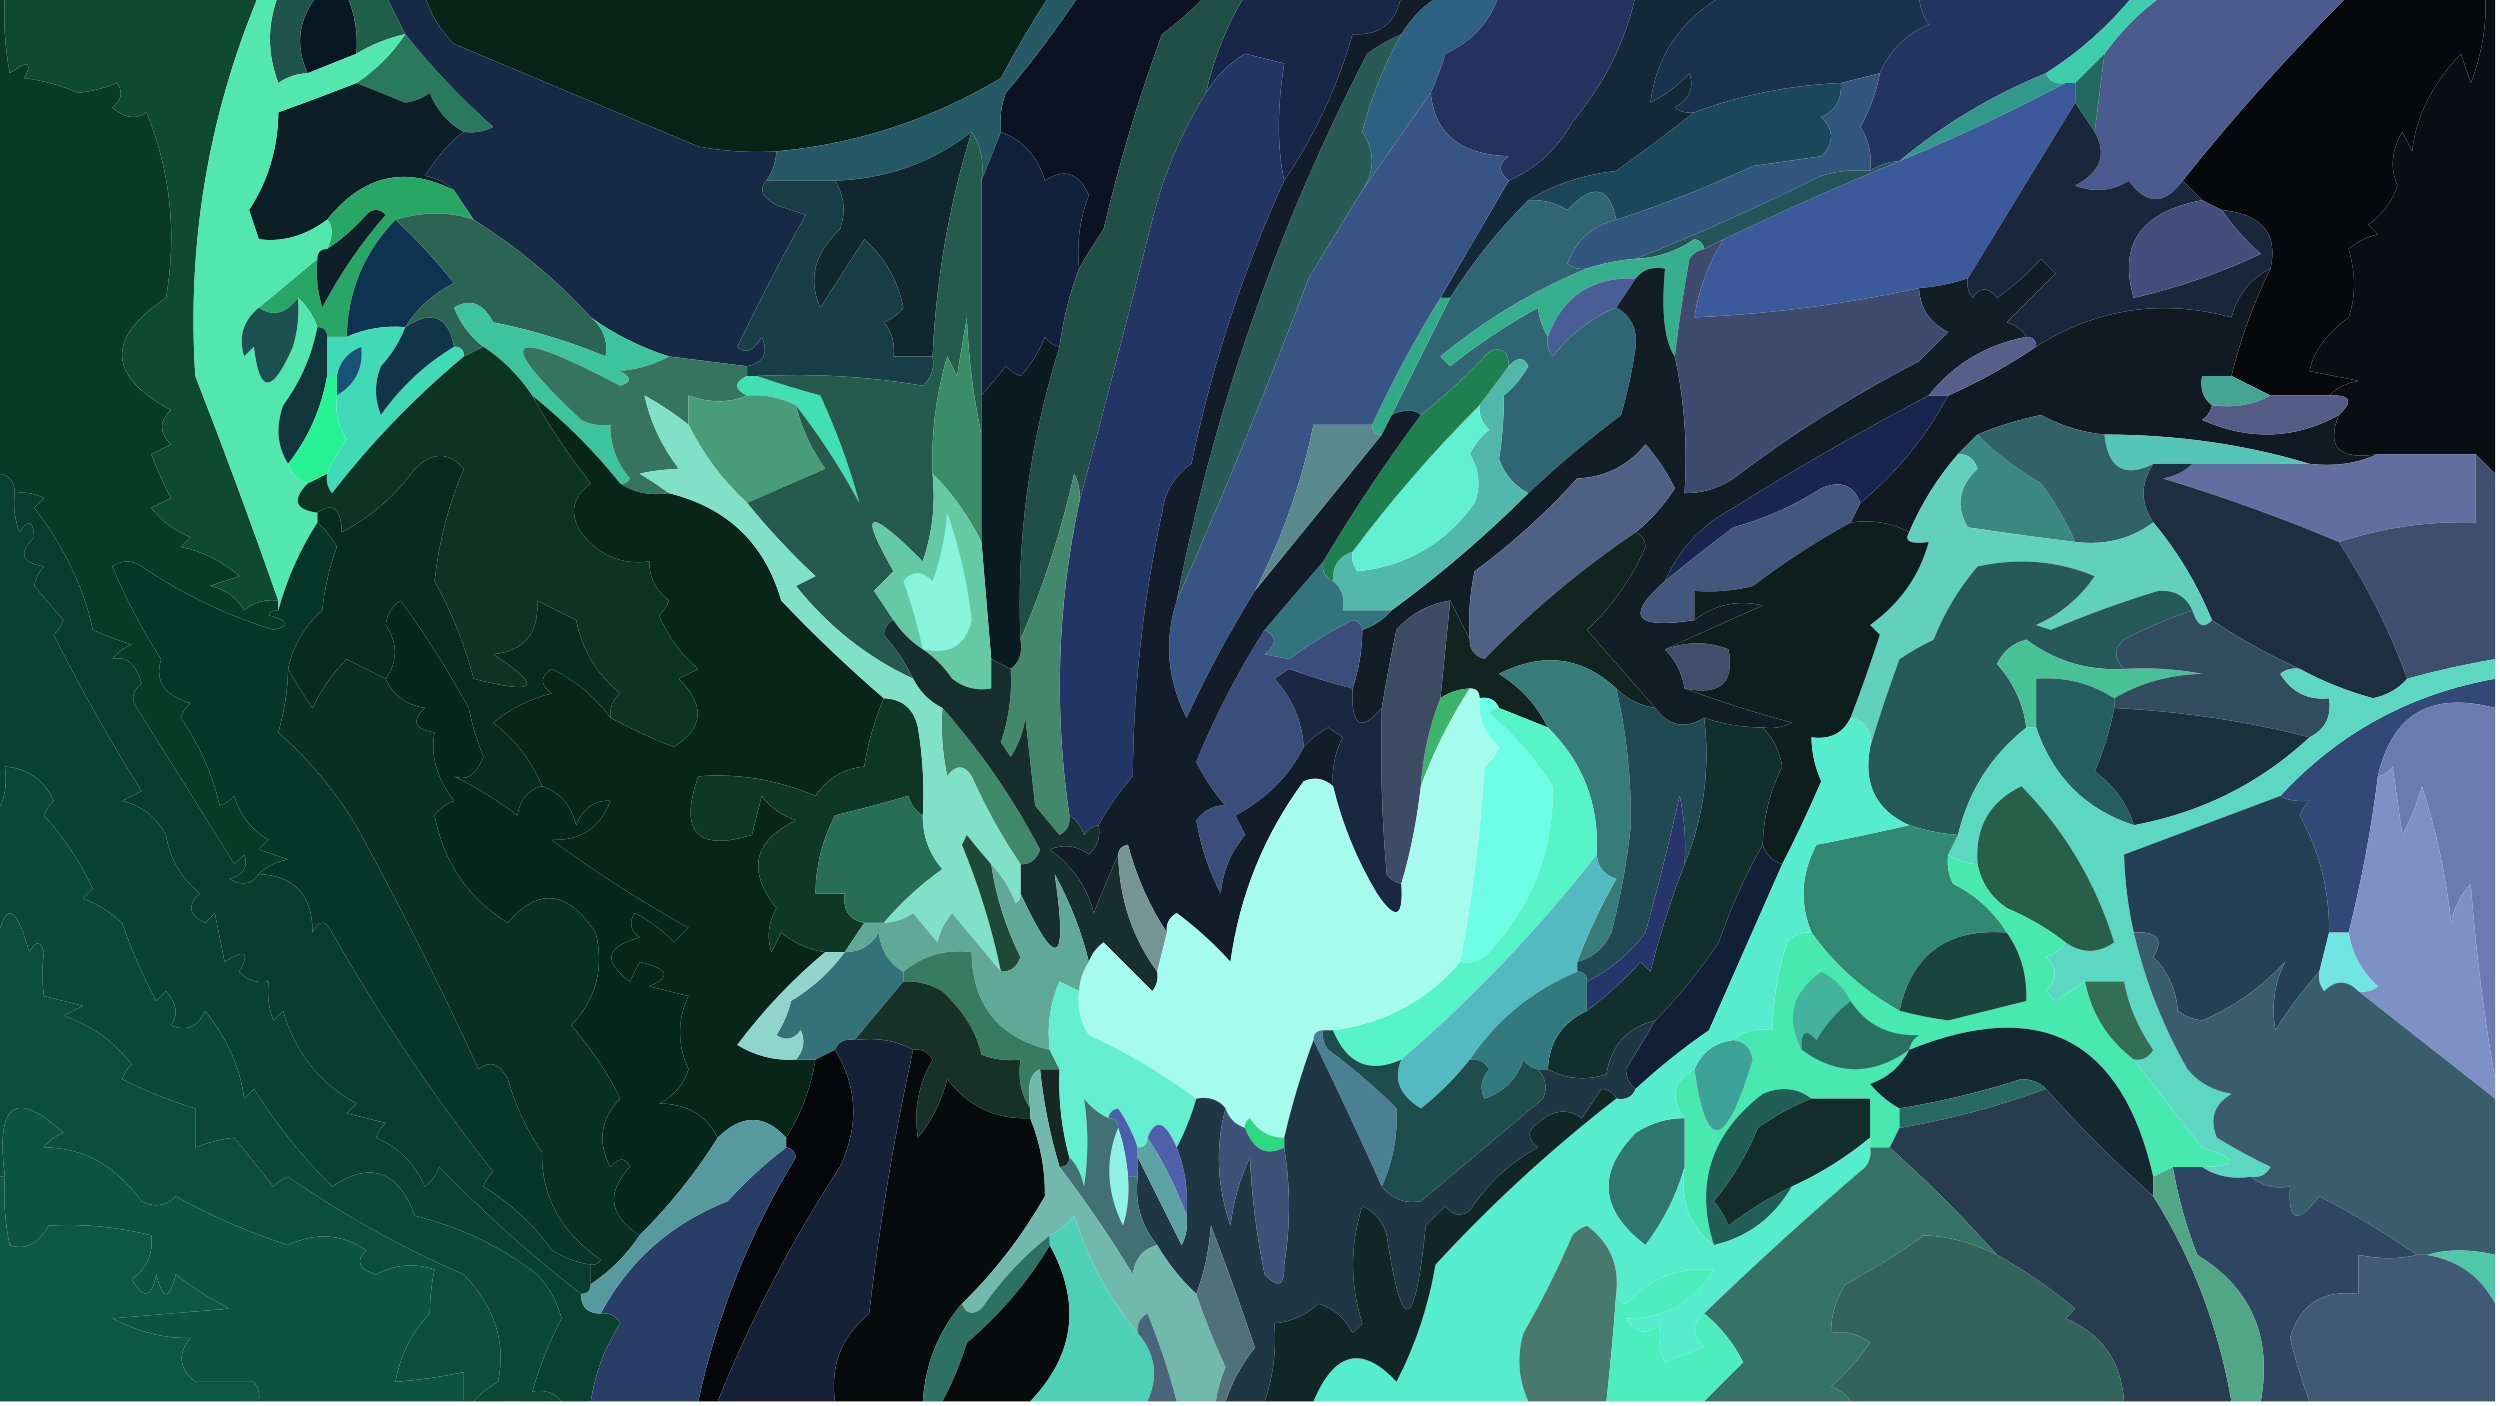 <?xml version="1.0" encoding="UTF-8"?>
<!DOCTYPE svg PUBLIC "-//W3C//DTD SVG 1.1//EN" "http://www.w3.org/Graphics/SVG/1.1/DTD/svg11.dtd">
<svg xmlns="http://www.w3.org/2000/svg" version="1.1" width="256px" height="144px" style="shape-rendering:geometricPrecision; text-rendering:geometricPrecision; image-rendering:optimizeQuality; fill-rule:evenodd; clip-rule:evenodd" xmlns:xlink="http://www.w3.org/1999/xlink">
<g><path style="opacity:1" fill="#083a28" d="M -0.5,-0.5 C -0.167,-0.5 0.167,-0.5 0.5,-0.5C 0.336,2.187 0.503,4.854 1,7.5C 2.84,6.167 3.34,6.334 2.5,8C 4.433,8.251 6.266,8.751 8,9.5C 9.268,9.384 10.601,9.051 12,8.5C 12.617,9.449 12.451,10.283 11.5,11C 12.76,12.113 13.927,12.28 15,11.5C 17.474,17.583 18.141,23.916 17,30.5C 10.833,34.65 10.999,38.483 17.5,42C 16.289,43.113 16.289,44.28 17.5,45.5C 16.833,45.833 16.167,46.167 15.5,46.5C 16.074,48.059 16.74,49.559 17.5,51C 16.833,51.333 16.167,51.667 15.5,52C 16.55,53.385 17.884,54.385 19.5,55C 19.167,55.333 18.833,55.667 18.5,56C 20.779,56.473 22.779,57.473 24.5,59C 23.5,59.333 22.5,59.667 21.5,60C 23.061,60.318 24.228,61.151 25,62.5C 26.011,61.663 27.178,61.33 28.5,61.5C 28.5,61.833 28.5,62.167 28.5,62.5C 28.062,62.435 27.728,62.601 27.5,63C 29.595,63.556 29.762,64.056 28,64.5C 23.164,62.999 18.664,60.832 14.5,58C 13.5,57.333 12.5,57.333 11.5,58C 12.883,61.319 14.55,64.485 16.5,67.5C 15.812,69.718 16.812,71.218 19.5,72C 19.043,72.414 18.709,72.914 18.5,73.5C 20.408,76.215 21.741,79.215 22.5,82.5C 23.086,82.291 23.586,81.957 24,81.5C 24.574,83.492 25.741,84.992 27.5,86C 27.167,86.333 26.833,86.667 26.5,87C 27.5,87.333 28.5,87.667 29.5,88C 28.262,88.232 27.262,88.732 26.5,89.5C 25.749,90.573 24.749,90.74 23.5,90C 24.956,89.577 25.456,88.744 25,87.5C 24.667,87.833 24.333,88.167 24,88.5C 20.657,83.078 17.324,77.744 14,72.5C 13.383,71.551 13.549,70.718 14.5,70C 13.89,67.942 12.89,67.109 11.5,67.5C 12.025,66.808 12.692,66.308 13.5,66C 12.128,65.598 10.795,65.098 9.5,64.5C 8.588,60.161 6.588,55.995 3.5,52C 3.833,51.667 4.167,51.333 4.5,51C 3.552,50.517 2.552,50.35 1.5,50.5C 1.5,49.167 0.833,48.5 -0.5,48.5C -0.5,32.167 -0.5,15.833 -0.5,-0.5 Z"/></g>
<g><path style="opacity:1" fill="#0f4833" d="M 0.5,-0.5 C 9.167,-0.5 17.833,-0.5 26.5,-0.5C 21.313,11.953 19.147,24.953 20,38.5C 22.996,46.182 25.829,53.848 28.5,61.5C 27.178,61.33 26.011,61.663 25,62.5C 24.228,61.151 23.061,60.318 21.5,60C 22.5,59.667 23.5,59.333 24.5,59C 22.779,57.473 20.779,56.473 18.5,56C 18.833,55.667 19.167,55.333 19.5,55C 17.884,54.385 16.55,53.385 15.5,52C 16.167,51.667 16.833,51.333 17.5,51C 16.74,49.559 16.074,48.059 15.5,46.5C 16.167,46.167 16.833,45.833 17.5,45.5C 16.289,44.28 16.289,43.113 17.5,42C 10.999,38.483 10.833,34.65 17,30.5C 18.141,23.916 17.474,17.583 15,11.5C 13.927,12.28 12.76,12.113 11.5,11C 12.451,10.283 12.617,9.449 12,8.5C 10.601,9.051 9.268,9.384 8,9.5C 6.266,8.751 4.433,8.251 2.5,8C 3.34,6.334 2.84,6.167 1,7.5C 0.503,4.854 0.336,2.187 0.5,-0.5 Z"/></g>
<g><path style="opacity:1" fill="#062318" d="M 43.5,-0.5 C 64.833,-0.5 86.167,-0.5 107.5,-0.5C 105.719,2.223 104.052,5.057 102.5,8C 95.331,12.263 87.665,14.763 79.5,15.5C 76.813,15.664 74.146,15.497 71.5,15C 63.142,11.486 54.809,7.986 46.5,4.5C 45.048,3.06 44.048,1.394 43.5,-0.5 Z"/></g>
<g><path style="opacity:1" fill="#06080c" d="M 240.5,-0.5 C 245.167,-0.5 249.833,-0.5 254.5,-0.5C 254.649,2.607 254.149,5.607 253,8.5C 252.667,7.5 252.333,6.5 252,5.5C 249.054,8.616 247.387,11.949 247,15.5C 246.667,14.833 246.333,14.167 246,13.5C 244.89,15.397 244.724,17.23 245.5,19C 244.939,20.676 243.939,22.009 242.5,23C 242.833,23.333 243.167,23.667 243.5,24C 242.376,24.249 241.376,24.749 240.5,25.5C 241.239,28.067 241.239,30.4 240.5,32.5C 238.211,34.188 236.877,36.021 236.5,38C 238.167,38.333 239.833,38.667 241.5,39C 240.263,39.232 239.263,39.732 238.5,40.5C 236.5,40.5 234.5,40.5 232.5,40.5C 231.167,39.833 229.833,39.167 228.5,38.5C 229.438,34.687 230.771,31.02 232.5,27.5C 233.303,23.932 231.636,21.932 227.5,21.5C 226.833,21.167 226.167,20.833 225.5,20.5C 224.833,19.833 224.167,19.167 223.5,18.5C 228.796,11.869 234.463,5.535 240.5,-0.5 Z"/></g>
<g><path style="opacity:1" fill="#091623" d="M 32.5,-0.5 C 33.5,-0.5 34.5,-0.5 35.5,-0.5C 36.341,1.379 36.675,3.379 36.5,5.5C 34.833,6.167 33.167,6.833 31.5,7.5C 30.2,4.679 30.533,2.012 32.5,-0.5 Z"/></g>
<g><path style="opacity:1" fill="#233460" d="M 196.5,-0.5 C 203.833,-0.5 211.167,-0.5 218.5,-0.5C 215.926,2.653 212.926,5.32 209.5,7.5C 203.967,9.76 198.967,12.76 194.5,16.5C 193.391,16.557 192.391,16.89 191.5,17.5C 191.714,15.856 191.38,14.356 190.5,13C 191.464,11.274 192.131,9.441 192.5,7.5C 193.478,5.188 195.145,3.522 197.5,2.5C 196.873,1.583 196.539,0.583 196.5,-0.5 Z"/></g>
<g><path style="opacity:1" fill="#0a0d11" d="M 254.5,-0.5 C 254.833,-0.5 255.167,-0.5 255.5,-0.5C 255.5,15.833 255.5,32.167 255.5,48.5C 254.833,47.833 254.167,47.167 253.5,46.5C 250.167,46.5 246.833,46.5 243.5,46.5C 239.509,47.128 238.176,45.795 239.5,42.5C 241.031,41.075 240.698,40.409 238.5,40.5C 239.263,39.732 240.263,39.232 241.5,39C 239.833,38.667 238.167,38.333 236.5,38C 236.877,36.021 238.211,34.188 240.5,32.5C 241.239,30.4 241.239,28.067 240.5,25.5C 241.376,24.749 242.376,24.249 243.5,24C 243.167,23.667 242.833,23.333 242.5,23C 243.939,22.009 244.939,20.676 245.5,19C 244.724,17.23 244.89,15.397 246,13.5C 246.333,14.167 246.667,14.833 247,15.5C 247.387,11.949 249.054,8.616 252,5.5C 252.333,6.5 252.667,7.5 253,8.5C 254.149,5.607 254.649,2.607 254.5,-0.5 Z"/></g>
<g><path style="opacity:1" fill="#1e604a" d="M 35.5,-0.5 C 36.833,-0.5 38.167,-0.5 39.5,-0.5C 40.167,0.833 40.833,2.167 41.5,3.5C 39.716,3.893 38.05,4.559 36.5,5.5C 36.675,3.379 36.341,1.379 35.5,-0.5 Z"/></g>
<g><path style="opacity:1" fill="#18264a" d="M 127.5,-0.5 C 132.833,-0.5 138.167,-0.5 143.5,-0.5C 143.011,2.324 141.344,3.657 138.5,3.5C 136.956,8.919 134.622,13.919 131.5,18.5C 130.772,15.085 130.772,11.085 131.5,6.5C 130.167,6.167 128.833,5.833 127.5,5.5C 125.784,6.549 124.451,7.882 123.5,9.5C 124.276,5.948 125.609,2.614 127.5,-0.5 Z"/></g>
<g><path style="opacity:1" fill="#1e544b" d="M 28.5,-0.5 C 29.833,-0.5 31.167,-0.5 32.5,-0.5C 30.533,2.012 30.2,4.679 31.5,7.5C 30.417,7.539 29.417,7.873 28.5,8.5C 27.357,5.502 27.357,2.502 28.5,-0.5 Z"/></g>
<g><path style="opacity:1" fill="#4b5b8d" d="M 221.5,-0.5 C 227.833,-0.5 234.167,-0.5 240.5,-0.5C 234.463,5.535 228.796,11.869 223.5,18.5C 221.643,21.018 219.81,21.018 218,18.5C 216.274,19.576 214.441,19.743 212.5,19C 215.121,17.634 215.788,15.801 214.5,13.5C 214.833,10.833 215.167,8.167 215.5,5.5C 217.194,3.139 219.194,1.139 221.5,-0.5 Z"/></g>
<g><path style="opacity:1" fill="#2e6181" d="M 147.5,-0.5 C 149.5,-0.5 151.5,-0.5 153.5,-0.5C 152.577,2.26 150.744,4.26 148,5.5C 147.59,6.901 147.09,8.234 146.5,9.5C 144.167,12.833 141.833,16.167 139.5,19.5C 140.817,17.518 140.817,15.518 139.5,13.5C 140.407,9.95 141.741,6.616 143.5,3.5C 144.527,1.806 145.861,0.473 147.5,-0.5 Z"/></g>
<g><path style="opacity:1" fill="#132838" d="M 167.5,-0.5 C 170.5,-0.5 173.5,-0.5 176.5,-0.5C 172.129,2.014 169.629,5.68 169,10.5C 170.512,9.743 171.846,8.743 173,7.5C 173.507,8.996 173.007,10.163 171.5,11C 172.094,11.464 172.761,11.631 173.5,11.5C 170.951,13.507 168.284,15.507 165.5,17.5C 162.061,17.907 159.061,18.907 156.5,20.5C 153.453,23.545 150.787,26.878 148.5,30.5C 148.167,30.5 147.833,30.5 147.5,30.5C 149.806,26.517 152.139,22.517 154.5,18.5C 157.305,17.259 159.471,15.259 161,12.5C 164.262,8.643 166.428,4.31 167.5,-0.5 Z"/></g>
<g><path style="opacity:1" fill="#3fceac" d="M 218.5,-0.5 C 219.5,-0.5 220.5,-0.5 221.5,-0.5C 219.194,1.139 217.194,3.139 215.5,5.5C 214.5,6.5 213.5,7.5 212.5,8.5C 212.167,8.5 211.833,8.5 211.5,8.5C 210.508,8.672 209.842,8.338 209.5,7.5C 212.926,5.32 215.926,2.653 218.5,-0.5 Z"/></g>
<g><path style="opacity:1" fill="#28795d" d="M 41.5,3.5 C 44.173,6.868 47.173,10.034 50.5,13C 49.552,13.483 48.552,13.649 47.5,13.5C 45.907,12.652 44.74,11.319 44,9.5C 43.275,10.059 42.442,10.392 41.5,10.5C 39.823,9.813 38.156,9.146 36.5,8.5C 38.521,7.145 40.188,5.479 41.5,3.5 Z"/></g>
<g><path style="opacity:1" fill="#18324d" d="M 176.5,-0.5 C 183.167,-0.5 189.833,-0.5 196.5,-0.5C 196.539,0.583 196.873,1.583 197.5,2.5C 195.145,3.522 193.478,5.188 192.5,7.5C 191.167,7.833 189.833,8.167 188.5,8.5C 183.263,8.73 178.263,9.73 173.5,11.5C 172.761,11.631 172.094,11.464 171.5,11C 173.007,10.163 173.507,8.996 173,7.5C 171.846,8.743 170.512,9.743 169,10.5C 169.629,5.68 172.129,2.014 176.5,-0.5 Z"/></g>
<g><path style="opacity:1" fill="#32988a" d="M 209.5,7.5 C 209.842,8.338 210.508,8.672 211.5,8.5C 205.992,11.419 200.326,14.086 194.5,16.5C 198.967,12.76 203.967,9.76 209.5,7.5 Z"/></g>
<g><path style="opacity:1" fill="#236861" d="M 215.5,5.5 C 215.167,8.167 214.833,10.833 214.5,13.5C 213.833,12.5 213.167,11.5 212.5,10.5C 212.5,9.833 212.5,9.167 212.5,8.5C 213.5,7.5 214.5,6.5 215.5,5.5 Z"/></g>
<g><path style="opacity:1" fill="#162945" d="M 39.5,-0.5 C 40.833,-0.5 42.167,-0.5 43.5,-0.5C 44.048,1.394 45.048,3.06 46.5,4.5C 54.809,7.986 63.142,11.486 71.5,15C 74.146,15.497 76.813,15.664 79.5,15.5C 79.443,16.609 79.11,17.609 78.5,18.5C 77.668,19.328 78.001,20.162 79.5,21C 80.5,21.333 81.5,21.667 82.5,22C 80.075,26.347 77.742,30.847 75.5,35.5C 76.355,36.293 77.189,35.96 78,34.5C 78.725,36.157 78.225,37.157 76.5,37.5C 73.833,37.167 71.167,36.833 68.5,36.5C 65.588,35.571 62.921,34.238 60.5,32.5C 56.904,28.585 52.904,25.252 48.5,22.5C 47.833,21.5 47.167,20.5 46.5,19.5C 45.737,18.732 44.737,18.232 43.5,18C 44.93,15.848 46.263,14.348 47.5,13.5C 48.552,13.649 49.552,13.483 50.5,13C 47.173,10.034 44.173,6.868 41.5,3.5C 40.833,2.167 40.167,0.833 39.5,-0.5 Z"/></g>
<g><path style="opacity:1" fill="#23335d" d="M 153.5,-0.5 C 158.167,-0.5 162.833,-0.5 167.5,-0.5C 166.428,4.31 164.262,8.643 161,12.5C 159.471,15.259 157.305,17.259 154.5,18.5C 153.402,17.603 153.402,16.77 154.5,16C 149.555,15.847 146.888,13.681 146.5,9.5C 147.09,8.234 147.59,6.901 148,5.5C 150.744,4.26 152.577,2.26 153.5,-0.5 Z"/></g>
<g><path style="opacity:1" fill="#0b1224" d="M 110.5,-0.5 C 114.833,-0.5 119.167,-0.5 123.5,-0.5C 122.167,0.933 120.667,2.267 119,3.5C 116.599,10.036 114.599,16.703 113,23.5C 112.066,24.858 111.232,26.192 110.5,27.5C 110.232,24.881 110.565,22.381 111.5,20C 110.478,17.684 108.978,17.184 107,18.5C 106.26,16.03 104.76,14.363 102.5,13.5C 102.343,12.127 102.51,10.793 103,9.5C 105.717,6.29 108.217,2.956 110.5,-0.5 Z"/></g>
<g><path style="opacity:1" fill="#0c1f27" d="M 36.5,8.5 C 38.156,9.146 39.823,9.813 41.5,10.5C 42.442,10.392 43.275,10.059 44,9.5C 44.74,11.319 45.907,12.652 47.5,13.5C 46.263,14.348 44.93,15.848 43.5,18C 44.737,18.232 45.737,18.732 46.5,19.5C 41.49,16.936 37.157,17.936 33.5,22.5C 31.259,24.157 28.926,24.823 26.5,24.5C 26.167,23.5 25.833,22.5 25.5,21.5C 27.46,18.507 28.46,15.174 28.5,11.5C 31.14,10.552 33.807,9.552 36.5,8.5 Z"/></g>
<g><path style="opacity:1" fill="#265966" d="M 107.5,-0.5 C 108.5,-0.5 109.5,-0.5 110.5,-0.5C 108.217,2.956 105.717,6.29 103,9.5C 102.51,10.793 102.343,12.127 102.5,13.5C 101.833,15.167 101.167,16.833 100.5,18.5C 100.784,16.585 100.451,14.919 99.5,13.5C 95.451,16.655 90.785,18.321 85.5,18.5C 83.167,18.5 80.833,18.5 78.5,18.5C 79.11,17.609 79.443,16.609 79.5,15.5C 87.665,14.763 95.331,12.263 102.5,8C 104.052,5.057 105.719,2.223 107.5,-0.5 Z"/></g>
<g><path style="opacity:1" fill="#1c4659" d="M 188.5,8.5 C 188.64,10.124 187.973,11.29 186.5,12C 187.833,13.333 187.833,14.667 186.5,16C 184.167,16.333 181.833,16.667 179.5,17C 174.908,19.142 170.241,20.976 165.5,22.5C 164.801,19.055 163.134,18.722 160.5,21.5C 159.264,20.754 157.93,20.421 156.5,20.5C 159.061,18.907 162.061,17.907 165.5,17.5C 168.284,15.507 170.951,13.507 173.5,11.5C 178.263,9.73 183.263,8.73 188.5,8.5 Z"/></g>
<g><path style="opacity:1" fill="#32567d" d="M 192.5,7.5 C 192.131,9.441 191.464,11.274 190.5,13C 191.38,14.356 191.714,15.856 191.5,17.5C 189.801,17.34 188.134,17.506 186.5,18C 180.179,21.15 173.846,23.984 167.5,26.5C 165.784,26.629 164.117,26.962 162.5,27.5C 161.761,27.631 161.094,27.464 160.5,27C 161.39,24.609 163.057,23.109 165.5,22.5C 170.241,20.976 174.908,19.142 179.5,17C 181.833,16.667 184.167,16.333 186.5,16C 187.833,14.667 187.833,13.333 186.5,12C 187.973,11.29 188.64,10.124 188.5,8.5C 189.833,8.167 191.167,7.833 192.5,7.5 Z"/></g>
<g><path style="opacity:1" fill="#12213b" d="M 102.5,13.5 C 104.76,14.363 106.26,16.03 107,18.5C 108.978,17.184 110.478,17.684 111.5,20C 110.565,22.381 110.232,24.881 110.5,27.5C 109.525,30.067 108.858,32.733 108.5,35.5C 107.883,35.389 107.383,35.056 107,34.5C 106.417,36.002 105.584,37.335 104.5,38.5C 103.914,38.291 103.414,37.957 103,37.5C 102.148,38.571 101.315,39.571 100.5,40.5C 100.5,33.167 100.5,25.833 100.5,18.5C 101.167,16.833 101.833,15.167 102.5,13.5 Z"/></g>
<g><path style="opacity:1" fill="#3c599b" d="M 211.5,8.5 C 211.833,8.5 212.167,8.5 212.5,8.5C 212.5,9.167 212.5,9.833 212.5,10.5C 208.835,16.497 205.168,22.497 201.5,28.5C 199.883,29.038 198.216,29.371 196.5,29.5C 188.936,31.152 181.269,32.152 173.5,32.5C 173.957,29.594 174.957,26.928 176.5,24.5C 182.535,21.612 188.535,18.945 194.5,16.5C 200.326,14.086 205.992,11.419 211.5,8.5 Z"/></g>
<g><path style="opacity:1" fill="#10272f" d="M 99.5,13.5 C 97.179,20.997 95.846,28.664 95.5,36.5C 94.167,36.5 92.833,36.5 91.5,36.5C 91.67,35.178 91.337,34.011 90.5,33C 91.308,32.692 91.975,32.192 92.5,31.5C 91.942,28.715 90.608,26.382 88.5,24.5C 87,26.833 85.5,29.167 84,31.5C 82.716,28.624 83.383,25.957 86,23.5C 86.64,21.735 86.473,20.068 85.5,18.5C 90.785,18.321 95.451,16.655 99.5,13.5 Z"/></g>
<g><path style="opacity:1" fill="#28a665" d="M 46.5,19.5 C 47.167,20.5 47.833,21.5 48.5,22.5C 46.031,21.643 43.365,21.643 40.5,22.5C 37.283,25.807 35.617,29.807 35.5,34.5C 34.833,34.5 34.167,34.5 33.5,34.5C 33.5,33.833 33.167,33.5 32.5,33.5C 32.068,32.291 31.401,31.291 30.5,30.5C 29.295,32.138 27.962,32.471 26.5,31.5C 28.5,29.833 30.5,28.167 32.5,26.5C 32.34,28.199 32.507,29.866 33,31.5C 34.796,28.073 36.963,24.906 39.5,22C 38.833,21.333 38.167,21.333 37.5,22C 36.295,23.376 34.962,24.542 33.5,25.5C 34.116,24.202 34.116,23.202 33.5,22.5C 37.157,17.936 41.49,16.936 46.5,19.5 Z"/></g>
<g><path style="opacity:1" fill="#24535a" d="M 194.5,16.5 C 188.535,18.945 182.535,21.612 176.5,24.5C 175.833,24.833 175.167,25.167 174.5,25.5C 174.44,24.957 174.107,24.624 173.5,24.5C 171.677,25.747 169.677,26.414 167.5,26.5C 173.846,23.984 180.179,21.15 186.5,18C 188.134,17.506 189.801,17.34 191.5,17.5C 192.391,16.89 193.391,16.557 194.5,16.5 Z"/></g>
<g><path style="opacity:1" fill="#1a263b" d="M 212.5,10.5 C 213.167,11.5 213.833,12.5 214.5,13.5C 215.788,15.801 215.121,17.634 212.5,19C 214.441,19.743 216.274,19.576 218,18.5C 219.81,21.018 221.643,21.018 223.5,18.5C 224.167,19.167 224.833,19.833 225.5,20.5C 219.216,21.696 216.883,25.029 218.5,30.5C 223.033,29.454 227.366,27.954 231.5,26C 229.959,24.629 228.625,23.129 227.5,21.5C 231.636,21.932 233.303,23.932 232.5,27.5C 230.484,28.486 229.151,30.153 228.5,32.5C 221.357,30.574 214.691,31.574 208.5,35.5C 208.5,34.833 208.167,34.5 207.5,34.5C 207.082,33.778 206.416,33.278 205.5,33C 207.167,31.333 208.833,29.667 210.5,28C 210,27.5 209.5,27 209,26.5C 207.649,28.019 206.149,29.352 204.5,30.5C 203.575,29.36 202.741,29.36 202,30.5C 201.536,29.906 201.369,29.239 201.5,28.5C 205.168,22.497 208.835,16.497 212.5,10.5 Z"/></g>
<g><path style="opacity:1" fill="#454d7d" d="M 225.5,20.5 C 226.167,20.833 226.833,21.167 227.5,21.5C 228.625,23.129 229.959,24.629 231.5,26C 227.366,27.954 223.033,29.454 218.5,30.5C 216.883,25.029 219.216,21.696 225.5,20.5 Z"/></g>
<g><path style="opacity:1" fill="#52e7af" d="M 26.5,-0.5 C 27.167,-0.5 27.833,-0.5 28.5,-0.5C 27.357,2.502 27.357,5.502 28.5,8.5C 29.417,7.873 30.417,7.539 31.5,7.5C 33.167,6.833 34.833,6.167 36.5,5.5C 38.05,4.559 39.716,3.893 41.5,3.5C 40.188,5.479 38.521,7.145 36.5,8.5C 33.807,9.552 31.14,10.552 28.5,11.5C 28.46,15.174 27.46,18.507 25.5,21.5C 25.833,22.5 26.167,23.5 26.5,24.5C 28.926,24.823 31.259,24.157 33.5,22.5C 34.116,23.202 34.116,24.202 33.5,25.5C 32.833,25.5 32.5,25.833 32.5,26.5C 30.5,28.167 28.5,29.833 26.5,31.5C 24.887,32.838 24.387,34.505 25,36.5C 25.333,36.167 25.667,35.833 26,35.5C 26.543,40.397 27.876,40.397 30,35.5C 30.494,33.866 30.66,32.199 30.5,30.5C 31.401,31.291 32.068,32.291 32.5,33.5C 31.935,36.421 30.768,39.088 29,41.5C 28.211,43.712 28.378,45.712 29.5,47.5C 29.833,48.5 30.5,49.167 31.5,49.5C 29.871,51.196 30.204,52.196 32.5,52.5C 32.5,52.833 32.5,53.167 32.5,53.5C 30.719,56.274 29.386,59.274 28.5,62.5C 28.5,62.167 28.5,61.833 28.5,61.5C 25.829,53.848 22.996,46.182 20,38.5C 19.147,24.953 21.313,11.953 26.5,-0.5 Z"/></g>
<g><path style="opacity:1" fill="#0f1f28" d="M 32.5,26.5 C 32.5,25.833 32.833,25.5 33.5,25.5C 34.962,24.542 36.295,23.376 37.5,22C 38.167,21.333 38.833,21.333 39.5,22C 36.963,24.906 34.796,28.073 33,31.5C 32.507,29.866 32.34,28.199 32.5,26.5 Z"/></g>
<g><path style="opacity:1" fill="#295b56" d="M 143.5,3.5 C 141.741,6.616 140.407,9.95 139.5,13.5C 140.817,15.518 140.817,17.518 139.5,19.5C 137.689,22.444 135.856,25.444 134,28.5C 129.755,39.766 125.255,50.766 120.5,61.5C 124.279,42.002 130.779,23.335 140,5.5C 141.113,4.695 142.279,4.028 143.5,3.5 Z"/></g>
<g><path style="opacity:1" fill="#306573" d="M 165.5,22.5 C 163.057,23.109 161.39,24.609 160.5,27C 161.094,27.464 161.761,27.631 162.5,27.5C 157.143,29.688 152.143,32.688 147.5,36.5C 147.833,36.833 148.167,37.167 148.5,37.5C 151.328,35.252 154.328,33.252 157.5,31.5C 157.593,32.472 157.926,33.472 158.5,34.5C 158.369,35.239 158.536,35.906 159,36.5C 160.777,34.21 162.944,32.543 165.5,31.5C 166.993,32.312 167.66,33.645 167.5,35.5C 167.158,37.867 166.658,40.2 166,42.5C 162.667,45.002 159.501,47.668 156.5,50.5C 155.071,49.766 154.071,48.599 153.5,47C 153.828,44.975 153.994,42.809 154,40.5C 155.022,39.646 155.855,38.646 156.5,37.5C 156.03,36.537 155.363,36.537 154.5,37.5C 154.483,35.972 153.816,35.472 152.5,36C 150.271,38.4 147.937,40.567 145.5,42.5C 144.798,41.884 143.798,41.884 142.5,42.5C 144.5,38.5 146.5,34.5 148.5,30.5C 150.787,26.878 153.453,23.545 156.5,20.5C 157.93,20.421 159.264,20.754 160.5,21.5C 163.134,18.722 164.801,19.055 165.5,22.5 Z"/></g>
<g><path style="opacity:1" fill="#0e3350" d="M 40.5,22.5 C 42.583,24.424 44.583,26.591 46.5,29C 44.383,30.049 42.716,31.549 41.5,33.5C 39.379,33.325 37.379,33.659 35.5,34.5C 35.617,29.807 37.283,25.807 40.5,22.5 Z"/></g>
<g><path style="opacity:1" fill="#173d46" d="M 78.5,18.5 C 80.833,18.5 83.167,18.5 85.5,18.5C 86.473,20.068 86.64,21.735 86,23.5C 83.383,25.957 82.716,28.624 84,31.5C 85.5,29.167 87,26.833 88.5,24.5C 90.608,26.382 91.942,28.715 92.5,31.5C 91.975,32.192 91.308,32.692 90.5,33C 91.337,34.011 91.67,35.178 91.5,36.5C 92.833,36.5 94.167,36.5 95.5,36.5C 95.719,37.675 95.386,38.675 94.5,39.5C 88.895,38.546 83.229,38.212 77.5,38.5C 77.167,38.5 76.833,38.5 76.5,38.5C 76.5,38.167 76.5,37.833 76.5,37.5C 78.225,37.157 78.725,36.157 78,34.5C 77.189,35.96 76.355,36.293 75.5,35.5C 77.742,30.847 80.075,26.347 82.5,22C 81.5,21.667 80.5,21.333 79.5,21C 78.001,20.162 77.668,19.328 78.5,18.5 Z"/></g>
<g><path style="opacity:1" fill="#2b6453" d="M 40.5,22.5 C 43.365,21.643 46.031,21.643 48.5,22.5C 52.904,25.252 56.904,28.585 60.5,32.5C 61.8,33.601 62.3,34.934 62,36.5C 58.319,34.965 54.486,33.798 50.5,33C 49.457,31.024 48.123,30.524 46.5,31.5C 47.172,33.16 48.172,34.493 49.5,35.5C 48.833,35.833 48.167,36.167 47.5,36.5C 47.5,35.833 47.167,35.5 46.5,35.5C 45.892,32.366 44.226,31.699 41.5,33.5C 42.716,31.549 44.383,30.049 46.5,29C 44.583,26.591 42.583,24.424 40.5,22.5 Z"/></g>
<g><path style="opacity:1" fill="#35af8d" d="M 174.5,25.5 C 173.883,25.611 173.383,25.944 173,26.5C 172.39,29.827 171.89,33.161 171.5,36.5C 170.439,34.963 170.106,31.963 170.5,27.5C 169.209,27.263 168.209,27.596 167.5,28.5C 162.985,28.359 159.985,30.359 158.5,34.5C 157.926,33.472 157.593,32.472 157.5,31.5C 154.328,33.252 151.328,35.252 148.5,37.5C 148.167,37.167 147.833,36.833 147.5,36.5C 152.143,32.688 157.143,29.688 162.5,27.5C 164.117,26.962 165.784,26.629 167.5,26.5C 169.677,26.414 171.677,25.747 173.5,24.5C 174.107,24.624 174.44,24.957 174.5,25.5 Z"/></g>
<g><path style="opacity:1" fill="#495d97" d="M 167.5,28.5 C 166.833,29.5 166.167,30.5 165.5,31.5C 162.944,32.543 160.777,34.21 159,36.5C 158.536,35.906 158.369,35.239 158.5,34.5C 159.985,30.359 162.985,28.359 167.5,28.5 Z"/></g>
<g><path style="opacity:1" fill="#214e46" d="M 123.5,-0.5 C 124.833,-0.5 126.167,-0.5 127.5,-0.5C 125.609,2.614 124.276,5.948 123.5,9.5C 121,13.484 119.167,17.817 118,22.5C 115.547,32.297 113.047,41.964 110.5,51.5C 110.649,50.448 110.483,49.448 110,48.5C 108.663,54.465 106.829,60.131 104.5,65.5C 104.066,55.407 105.4,45.407 108.5,35.5C 108.858,32.733 109.525,30.067 110.5,27.5C 111.232,26.192 112.066,24.858 113,23.5C 114.599,16.703 116.599,10.036 119,3.5C 120.667,2.267 122.167,0.933 123.5,-0.5 Z"/></g>
<g><path style="opacity:1" fill="#111a23" d="M 232.5,27.5 C 230.771,31.02 229.438,34.687 228.5,38.5C 227.5,38.5 226.5,38.5 225.5,38.5C 225.263,39.791 225.596,40.791 226.5,41.5C 226.389,42.117 226.056,42.617 225.5,43C 230.341,45.144 235.007,44.977 239.5,42.5C 238.176,45.795 239.509,47.128 243.5,46.5C 241.393,47.468 239.059,47.802 236.5,47.5C 229.919,45.51 222.919,44.51 215.5,44.5C 213.213,44.276 211.047,43.609 209,42.5C 206.654,42.99 204.487,43.657 202.5,44.5C 201.833,45.167 201.167,45.833 200.5,46.5C 198.401,48.925 196.734,51.591 195.5,54.5C 193.735,53.539 191.735,53.205 189.5,53.5C 189.833,52.833 190.167,52.167 190.5,51.5C 194.207,48.424 197.207,44.758 199.5,40.5C 202.701,39.069 205.701,37.403 208.5,35.5C 214.691,31.574 221.357,30.574 228.5,32.5C 229.151,30.153 230.484,28.486 232.5,27.5 Z"/></g>
<g><path style="opacity:1" fill="#3ec49c" d="M 60.5,32.5 C 62.921,34.238 65.588,35.571 68.5,36.5C 67.048,37.302 65.382,37.802 63.5,38C 64.696,38.654 64.696,39.154 63.5,39.5C 51.749,33.285 50.415,34.451 59.5,43C 60.448,43.483 61.448,43.65 62.5,43.5C 62.472,45.582 63.139,47.416 64.5,49C 64.272,49.399 63.938,49.565 63.5,49.5C 60.861,46.194 57.861,43.194 54.5,40.5C 53.139,38.473 51.473,36.806 49.5,35.5C 48.172,34.493 47.172,33.16 46.5,31.5C 48.123,30.524 49.457,31.024 50.5,33C 54.486,33.798 58.319,34.965 62,36.5C 62.3,34.934 61.8,33.601 60.5,32.5 Z"/></g>
<g><path style="opacity:1" fill="#32aa88" d="M 147.5,30.5 C 147.833,30.5 148.167,30.5 148.5,30.5C 146.5,34.5 144.5,38.5 142.5,42.5C 142.167,43.167 141.833,43.833 141.5,44.5C 140.833,44.5 140.5,44.167 140.5,43.5C 142.541,39.088 144.875,34.755 147.5,30.5 Z"/></g>
<g><path style="opacity:1" fill="#131d26" d="M 207.5,34.5 C 203.395,35.283 200.061,37.283 197.5,40.5C 190.725,44.057 184.058,47.89 177.5,52C 174.261,53.736 171.927,56.236 170.5,59.5C 166.375,63.121 167.375,64.454 173.5,63.5C 175.601,61.891 177.935,61.391 180.5,62C 177.09,63.506 173.756,65.006 170.5,66.5C 171.6,67.605 172.267,68.938 172.5,70.5C 176.001,71.799 179.667,72.966 183.5,74C 182.552,74.483 181.552,74.65 180.5,74.5C 178.435,74.483 176.435,74.15 174.5,73.5C 172.563,74.706 170.896,74.373 169.5,72.5C 167.189,69.853 164.856,67.186 162.5,64.5C 165.098,62.072 167.098,59.239 168.5,56C 168.43,55.235 168.097,54.735 167.5,54.5C 169.062,53.215 170.396,51.715 171.5,50C 170.711,48.374 169.711,46.874 168.5,45.5C 166.705,47.703 164.371,48.869 161.5,49C 158.299,52.536 154.799,55.703 151,58.5C 150.503,60.81 150.337,63.143 150.5,65.5C 149.833,64.167 149.167,62.833 148.5,61.5C 146.321,61.84 144.488,62.84 143,64.5C 142.433,67.168 141.933,69.834 141.5,72.5C 139.334,75.04 138.334,74.373 138.5,70.5C 139.15,68.565 139.483,66.565 139.5,64.5C 140.71,64.068 141.71,63.401 142.5,62.5C 147.486,58.845 152.153,54.845 156.5,50.5C 159.501,47.668 162.667,45.002 166,42.5C 166.658,40.2 167.158,37.867 167.5,35.5C 167.66,33.645 166.993,32.312 165.5,31.5C 166.167,30.5 166.833,29.5 167.5,28.5C 168.209,27.596 169.209,27.263 170.5,27.5C 170.106,31.963 170.439,34.963 171.5,36.5C 172.486,40.97 172.819,45.637 172.5,50.5C 174.308,50.509 175.975,50.009 177.5,49C 183.47,44.451 189.804,40.451 196.5,37C 197.5,36 198.5,35 199.5,34C 197.624,33.082 196.624,31.582 196.5,29.5C 198.216,29.371 199.883,29.038 201.5,28.5C 201.369,29.239 201.536,29.906 202,30.5C 202.741,29.36 203.575,29.36 204.5,30.5C 206.149,29.352 207.649,28.019 209,26.5C 209.5,27 210,27.5 210.5,28C 208.833,29.667 207.167,31.333 205.5,33C 206.416,33.278 207.082,33.778 207.5,34.5 Z"/></g>
<g><path style="opacity:1" fill="#1b5250" d="M 30.5,30.5 C 30.66,32.199 30.494,33.866 30,35.5C 27.876,40.397 26.543,40.397 26,35.5C 25.667,35.833 25.333,36.167 25,36.5C 24.387,34.505 24.887,32.838 26.5,31.5C 27.962,32.471 29.295,32.138 30.5,30.5 Z"/></g>
<g><path style="opacity:1" fill="#41dab6" d="M 41.5,33.5 C 40.928,34.973 40.095,36.307 39,37.5C 38.333,39.167 38.333,40.833 39,42.5C 41.042,39.622 43.542,37.289 46.5,35.5C 47.167,35.5 47.5,35.833 47.5,36.5C 42.503,40.664 38.003,45.331 34,50.5C 33.536,49.906 33.369,49.239 33.5,48.5C 34.028,47.279 34.695,46.113 35.5,45C 34.62,43.644 34.286,42.144 34.5,40.5C 36.416,39.335 37.249,37.668 37,35.5C 35.583,36.078 34.75,37.078 34.5,38.5C 34.167,38.5 33.833,38.5 33.5,38.5C 33.5,37.167 33.5,35.833 33.5,34.5C 34.167,34.5 34.833,34.5 35.5,34.5C 37.379,33.659 39.379,33.325 41.5,33.5 Z"/></g>
<g><path style="opacity:1" fill="#385484" d="M 146.5,9.5 C 146.888,13.681 149.555,15.847 154.5,16C 153.402,16.77 153.402,17.603 154.5,18.5C 152.139,22.517 149.806,26.517 147.5,30.5C 144.875,34.755 142.541,39.088 140.5,43.5C 138.5,43.5 136.5,43.5 134.5,43.5C 133.292,49.457 131.292,55.124 128.5,60.5C 125.889,64.724 123.556,69.057 121.5,73.5C 119.519,69.599 119.186,65.599 120.5,61.5C 125.255,50.766 129.755,39.766 134,28.5C 135.856,25.444 137.689,22.444 139.5,19.5C 141.833,16.167 144.167,12.833 146.5,9.5 Z"/></g>
<g><path style="opacity:1" fill="#3e4b6f" d="M 176.5,24.5 C 174.957,26.928 173.957,29.594 173.5,32.5C 181.269,32.152 188.936,31.152 196.5,29.5C 196.624,31.582 197.624,33.082 199.5,34C 198.5,35 197.5,36 196.5,37C 189.804,40.451 183.47,44.451 177.5,49C 175.975,50.009 174.308,50.509 172.5,50.5C 172.819,45.637 172.486,40.97 171.5,36.5C 171.89,33.161 172.39,29.827 173,26.5C 173.383,25.944 173.883,25.611 174.5,25.5C 175.167,25.167 175.833,24.833 176.5,24.5 Z"/></g>
<g><path style="opacity:1" fill="#575e89" d="M 207.5,34.5 C 208.167,34.5 208.5,34.833 208.5,35.5C 205.701,37.403 202.701,39.069 199.5,40.5C 198.833,40.5 198.167,40.5 197.5,40.5C 200.061,37.283 203.395,35.283 207.5,34.5 Z"/></g>
<g><path style="opacity:1" fill="#1a5178" d="M 34.5,40.5 C 34.5,39.833 34.5,39.167 34.5,38.5C 34.75,37.078 35.583,36.078 37,35.5C 37.249,37.668 36.416,39.335 34.5,40.5 Z"/></g>
<g><path style="opacity:1" fill="#103548" d="M 46.5,35.5 C 43.542,37.289 41.042,39.622 39,42.5C 38.333,40.833 38.333,39.167 39,37.5C 40.095,36.307 40.928,34.973 41.5,33.5C 44.226,31.699 45.892,32.366 46.5,35.5 Z"/></g>
<g><path style="opacity:1" fill="#36745f" d="M 68.5,36.5 C 71.167,36.833 73.833,37.167 76.5,37.5C 76.5,37.833 76.5,38.167 76.5,38.5C 75.167,39.167 75.167,39.833 76.5,40.5C 74.691,41.291 72.691,41.291 70.5,40.5C 70.5,41.5 70.5,42.5 70.5,43.5C 69.115,42.386 67.615,41.386 66,40.5C 66.562,43.144 67.729,45.644 69.5,48C 67.915,48.085 66.582,48.251 65.5,48.5C 66.602,49.176 67.602,49.842 68.5,50.5C 66.585,50.785 64.919,50.451 63.5,49.5C 63.938,49.565 64.272,49.399 64.5,49C 63.139,47.416 62.472,45.582 62.5,43.5C 61.448,43.65 60.448,43.483 59.5,43C 50.415,34.451 51.749,33.285 63.5,39.5C 64.696,39.154 64.696,38.654 63.5,38C 65.382,37.802 67.048,37.302 68.5,36.5 Z"/></g>
<g><path style="opacity:1" fill="#40dfb4" d="M 76.5,38.5 C 76.833,38.5 77.167,38.5 77.5,38.5C 79.556,39.216 81.723,39.883 84,40.5C 85.683,44.168 87.016,47.835 88,51.5C 86.031,47.856 83.864,44.523 81.5,41.5C 79.958,40.699 78.291,40.366 76.5,40.5C 75.167,39.833 75.167,39.167 76.5,38.5 Z"/></g>
<g><path style="opacity:1" fill="#44a595" d="M 228.5,38.5 C 229.833,39.167 231.167,39.833 232.5,40.5C 230.735,41.461 228.735,41.795 226.5,41.5C 225.596,40.791 225.263,39.791 225.5,38.5C 226.5,38.5 227.5,38.5 228.5,38.5 Z"/></g>
<g><path style="opacity:1" fill="#10363b" d="M 32.5,33.5 C 33.167,33.5 33.5,33.833 33.5,34.5C 33.5,35.833 33.5,37.167 33.5,38.5C 32.915,41.848 31.582,44.848 29.5,47.5C 28.378,45.712 28.211,43.712 29,41.5C 30.768,39.088 31.935,36.421 32.5,33.5 Z"/></g>
<g><path style="opacity:1" fill="#499c7a" d="M 76.5,40.5 C 78.291,40.366 79.958,40.699 81.5,41.5C 82.086,43.84 83.086,46.007 84.5,48C 81.769,49.172 79.102,50.339 76.5,51.5C 74.025,49.23 72.025,46.563 70.5,43.5C 70.5,42.5 70.5,41.5 70.5,40.5C 72.691,41.291 74.691,41.291 76.5,40.5 Z"/></g>
<g><path style="opacity:1" fill="#545c86" d="M 232.5,40.5 C 234.5,40.5 236.5,40.5 238.5,40.5C 240.698,40.409 241.031,41.075 239.5,42.5C 235.007,44.977 230.341,45.144 225.5,43C 226.056,42.617 226.389,42.117 226.5,41.5C 228.735,41.795 230.735,41.461 232.5,40.5 Z"/></g>
<g><path style="opacity:1" fill="#0c3324" d="M 49.5,35.5 C 51.473,36.806 53.139,38.473 54.5,40.5C 56.231,43.615 58.231,46.615 60.5,49.5C 58.599,50.935 58.266,52.602 59.5,54.5C 61.246,56.854 63.579,57.854 66.5,57.5C 66.48,59.143 67.147,60.476 68.5,61.5C 68.291,62.086 67.957,62.586 67.5,63C 68.396,65.179 69.729,67.012 71.5,68.5C 70.833,68.833 70.167,69.167 69.5,69.5C 72.246,72.215 72.079,74.548 69,76.5C 66.747,75.623 64.581,74.623 62.5,73.5C 62.414,72.504 62.748,71.671 63.5,71C 61.106,69.048 59.606,66.548 59,63.5C 57.667,62.833 56.333,62.167 55,61.5C 55.229,64.81 53.729,66.644 50.5,67C 55.705,70.366 55.039,71.199 48.5,69.5C 47.562,65.934 46.229,62.601 44.5,59.5C 44.934,55.488 45.934,51.654 47.5,48C 45.941,46.244 44.274,46.244 42.5,48C 40.508,50.747 38.008,52.914 35,54.5C 34.925,52.065 34.092,51.398 32.5,52.5C 30.204,52.196 29.871,51.196 31.5,49.5C 32.167,49.167 32.833,48.833 33.5,48.5C 33.369,49.239 33.536,49.906 34,50.5C 38.003,45.331 42.503,40.664 47.5,36.5C 48.167,36.167 48.833,35.833 49.5,35.5 Z"/></g>
<g><path style="opacity:1" fill="#223565" d="M 131.5,18.5 C 127.259,27.792 124.092,37.458 122,47.5C 120.26,48.716 119.26,50.383 119,52.5C 117.065,61.388 116.065,70.388 116,79.5C 114.613,81.046 113.447,82.713 112.5,84.5C 111.883,84.611 111.383,84.944 111,85.5C 110.722,84.584 110.222,83.918 109.5,83.5C 107.924,72.75 108.258,62.084 110.5,51.5C 113.047,41.964 115.547,32.297 118,22.5C 119.167,17.817 121,13.484 123.5,9.5C 124.451,7.882 125.784,6.549 127.5,5.5C 128.833,5.833 130.167,6.167 131.5,6.5C 130.772,11.085 130.772,15.085 131.5,18.5 Z"/></g>
<g><path style="opacity:1" fill="#27f395" d="M 33.5,38.5 C 33.833,38.5 34.167,38.5 34.5,38.5C 34.5,39.167 34.5,39.833 34.5,40.5C 34.286,42.144 34.62,43.644 35.5,45C 34.695,46.113 34.028,47.279 33.5,48.5C 32.833,48.833 32.167,49.167 31.5,49.5C 30.5,49.167 29.833,48.5 29.5,47.5C 31.582,44.848 32.915,41.848 33.5,38.5 Z"/></g>
<g><path style="opacity:1" fill="#51b8ab" d="M 156.5,50.5 C 152.153,54.845 147.486,58.845 142.5,62.5C 140.833,62.5 139.167,62.5 137.5,62.5C 137.737,61.209 137.404,60.209 136.5,59.5C 136.427,57.973 137.094,56.973 138.5,56.5C 138.369,57.239 138.536,57.906 139,58.5C 144.024,57.986 148.024,55.653 151,51.5C 151.651,49.765 151.485,48.098 150.5,46.5C 150.977,45.522 151.643,44.689 152.5,44C 151.748,43.329 151.414,42.496 151.5,41.5C 152.5,40.167 153.5,38.833 154.5,37.5C 155.363,36.537 156.03,36.537 156.5,37.5C 155.855,38.646 155.022,39.646 154,40.5C 153.994,42.809 153.828,44.975 153.5,47C 154.071,48.599 155.071,49.766 156.5,50.5 Z"/></g>
<g><path style="opacity:1" fill="#245b4c" d="M 99.5,13.5 C 100.451,14.919 100.784,16.585 100.5,18.5C 100.5,25.833 100.5,33.167 100.5,40.5C 100.5,41.833 100.5,43.167 100.5,44.5C 99.676,40.688 99.176,36.688 99,32.5C 98.667,34.5 98.333,36.5 98,38.5C 97.667,37.833 97.333,37.167 97,36.5C 95.844,40.418 95.344,44.418 95.5,48.5C 95.817,51.572 95.484,54.572 94.5,57.5C 88.844,51.826 87.844,52.159 91.5,58.5C 90.833,59.167 90.167,59.833 89.5,60.5C 90.192,61.518 90.859,62.518 91.5,63.5C 90.903,63.735 90.57,64.235 90.5,65C 91.729,66.386 92.729,67.886 93.5,69.5C 88.819,67.333 84.819,64.167 81.5,60C 82.167,59.667 82.833,59.333 83.5,59C 80.961,56.63 78.628,54.13 76.5,51.5C 79.102,50.339 81.769,49.172 84.5,48C 83.086,46.007 82.086,43.84 81.5,41.5C 83.864,44.523 86.031,47.856 88,51.5C 87.016,47.835 85.683,44.168 84,40.5C 81.723,39.883 79.556,39.216 77.5,38.5C 83.229,38.212 88.895,38.546 94.5,39.5C 95.386,38.675 95.719,37.675 95.5,36.5C 95.846,28.664 97.179,20.997 99.5,13.5 Z"/></g>
<g><path style="opacity:1" fill="#54c5b6" d="M 215.5,44.5 C 222.919,44.51 229.919,45.51 236.5,47.5C 232.5,47.5 228.5,47.5 224.5,47.5C 223.167,47.5 221.833,47.5 220.5,47.5C 217.523,48.965 215.857,47.965 215.5,44.5 Z"/></g>
<g><path style="opacity:1" fill="#094130" d="M -0.5,48.5 C 0.833,48.5 1.5,49.167 1.5,50.5C 1.343,51.873 1.51,53.207 2,54.5C 2.889,53.112 3.389,53.279 3.5,55C 1.859,56.646 2.192,57.646 4.5,58C 3.978,58.561 3.645,59.228 3.5,60C 4.509,61.168 5.509,62.335 6.5,63.5C 6.291,64.086 5.957,64.586 5.5,65C 8.245,70.491 11.245,75.825 14.5,81C 13.833,81.333 13.167,81.667 12.5,82C 14.521,82.513 16.021,83.68 17,85.5C 17.396,87.96 18.563,89.96 20.5,91.5C 19.145,92.675 19.312,93.675 21,94.5C 21.333,94.167 21.667,93.833 22,93.5C 22.333,95.167 22.667,96.833 23,98.5C 25.129,97.137 25.629,97.471 24.5,99.5C 25.325,100.386 26.325,100.719 27.5,100.5C 27.343,101.873 27.51,103.207 28,104.5C 28.333,104.167 28.667,103.833 29,103.5C 30.198,107.746 32.698,110.913 36.5,113C 36.167,113.333 35.833,113.667 35.5,114C 36.833,114.333 38.167,114.667 39.5,115C 39.043,115.414 38.709,115.914 38.5,116.5C 40.816,117.496 42.483,119.163 43.5,121.5C 44.192,120.975 44.692,120.308 45,119.5C 49.5,124.173 54.334,128.506 59.5,132.5C 59.5,133.833 60.167,134.5 61.5,134.5C 62.376,134.369 63.043,134.702 63.5,135.5C 61.924,137.979 60.924,140.646 60.5,143.5C 59.5,143.5 58.5,143.5 57.5,143.5C 56.791,142.596 55.791,142.263 54.5,142.5C 55.252,139.91 56.252,137.41 57.5,135C 57.045,133.276 56.212,131.776 55,130.5C 51.303,127.649 47.136,125.649 42.5,124.5C 40.761,119.865 37.927,118.865 34,121.5C 30.923,118.431 28.256,115.097 26,111.5C 25.667,111.833 25.333,112.167 25,112.5C 24.631,109.397 23.298,106.397 21,103.5C 20.275,105.158 19.108,105.658 17.5,105C 18.28,103.927 18.113,102.76 17,101.5C 16.667,101.833 16.333,102.167 16,102.5C 14.63,99.95 13.463,97.283 12.5,94.5C 11.335,93.416 10.002,92.583 8.5,92C 8.833,91.667 9.167,91.333 9.5,91C 8.206,88.244 6.54,85.744 4.5,83.5C 4.709,82.914 5.043,82.414 5.5,82C 4.491,79.828 2.824,78.662 0.5,78.5C 0.784,80.415 0.451,82.081 -0.5,83.5C -0.5,71.833 -0.5,60.167 -0.5,48.5 Z"/></g>
<g><path style="opacity:1" fill="#626e9f" d="M 243.5,46.5 C 246.833,46.5 250.167,46.5 253.5,46.5C 253.5,48.833 253.5,51.167 253.5,53.5C 248.7,53.35 244.033,54.016 239.5,55.5C 233.677,53.037 227.677,50.871 221.5,49C 222.737,48.768 223.737,48.268 224.5,47.5C 228.5,47.5 232.5,47.5 236.5,47.5C 239.059,47.802 241.393,47.468 243.5,46.5 Z"/></g>
<g><path style="opacity:1" fill="#083c2c" d="M 1.5,50.5 C 2.552,50.35 3.552,50.517 4.5,51C 4.167,51.333 3.833,51.667 3.5,52C 6.588,55.995 8.588,60.161 9.5,64.5C 10.795,65.098 12.128,65.598 13.5,66C 12.692,66.308 12.025,66.808 11.5,67.5C 12.89,67.109 13.89,67.942 14.5,70C 13.549,70.718 13.383,71.551 14,72.5C 17.324,77.744 20.657,83.078 24,88.5C 24.333,88.167 24.667,87.833 25,87.5C 25.456,88.744 24.956,89.577 23.5,90C 24.749,90.74 25.749,90.573 26.5,89.5C 30.192,89.695 32.026,91.695 32,95.5C 32.667,94.167 33.333,94.167 34,95.5C 38.857,104.032 44.357,112.198 50.5,120C 50.043,120.414 49.709,120.914 49.5,121.5C 52.297,123.221 54.63,125.387 56.5,128C 57.745,128.791 59.078,129.291 60.5,129.5C 60.5,130.167 60.5,130.833 60.5,131.5C 60.5,132.167 60.167,132.5 59.5,132.5C 54.334,128.506 49.5,124.173 45,119.5C 44.692,120.308 44.192,120.975 43.5,121.5C 42.483,119.163 40.816,117.496 38.5,116.5C 38.709,115.914 39.043,115.414 39.5,115C 38.167,114.667 36.833,114.333 35.5,114C 35.833,113.667 36.167,113.333 36.5,113C 32.698,110.913 30.198,107.746 29,103.5C 28.667,103.833 28.333,104.167 28,104.5C 27.51,103.207 27.343,101.873 27.5,100.5C 26.325,100.719 25.325,100.386 24.5,99.5C 25.629,97.471 25.129,97.137 23,98.5C 22.667,96.833 22.333,95.167 22,93.5C 21.667,93.833 21.333,94.167 21,94.5C 19.312,93.675 19.145,92.675 20.5,91.5C 18.563,89.96 17.396,87.96 17,85.5C 16.021,83.68 14.521,82.513 12.5,82C 13.167,81.667 13.833,81.333 14.5,81C 11.245,75.825 8.245,70.491 5.5,65C 5.957,64.586 6.291,64.086 6.5,63.5C 5.509,62.335 4.509,61.168 3.5,60C 3.645,59.228 3.978,58.561 4.5,58C 2.192,57.646 1.859,56.646 3.5,55C 3.389,53.279 2.889,53.112 2,54.5C 1.51,53.207 1.343,51.873 1.5,50.5 Z"/></g>
<g><path style="opacity:1" fill="#3b8d69" d="M 100.5,44.5 C 100.5,48.167 100.5,51.833 100.5,55.5C 99.185,52.862 97.518,50.528 95.5,48.5C 95.344,44.418 95.844,40.418 97,36.5C 97.333,37.167 97.667,37.833 98,38.5C 98.333,36.5 98.667,34.5 99,32.5C 99.176,36.688 99.676,40.688 100.5,44.5 Z"/></g>
<g><path style="opacity:1" fill="#18264f" d="M 197.5,40.5 C 198.167,40.5 198.833,40.5 199.5,40.5C 197.207,44.758 194.207,48.424 190.5,51.5C 189.796,49.656 188.463,49.156 186.5,50C 183.726,51.781 180.726,53.114 177.5,54C 175.043,55.852 172.709,57.686 170.5,59.5C 171.927,56.236 174.261,53.736 177.5,52C 184.058,47.89 190.725,44.057 197.5,40.5 Z"/></g>
<g><path style="opacity:1" fill="#3b8782" d="M 202.5,44.5 C 203.957,46.11 206.124,47.776 209,49.5C 210.421,51.405 211.588,53.405 212.5,55.5C 208.837,55.048 205.17,54.548 201.5,54C 200.224,51.834 200.557,49.834 202.5,48C 202.164,46.97 201.497,46.47 200.5,46.5C 201.167,45.833 201.833,45.167 202.5,44.5 Z"/></g>
<g><path style="opacity:1" fill="#306268" d="M 215.5,44.5 C 215.857,47.965 217.523,48.965 220.5,47.5C 219.167,49.5 219.167,51.5 220.5,53.5C 218.2,55.202 215.533,55.868 212.5,55.5C 211.588,53.405 210.421,51.405 209,49.5C 206.124,47.776 203.957,46.11 202.5,44.5C 204.487,43.657 206.654,42.99 209,42.5C 211.047,43.609 213.213,44.276 215.5,44.5 Z"/></g>
<g><path style="opacity:1" fill="#61f0d2" d="M 151.5,41.5 C 151.414,42.496 151.748,43.329 152.5,44C 151.643,44.689 150.977,45.522 150.5,46.5C 151.485,48.098 151.651,49.765 151,51.5C 148.024,55.653 144.024,57.986 139,58.5C 138.536,57.906 138.369,57.239 138.5,56.5C 142.46,51.205 146.793,46.205 151.5,41.5 Z"/></g>
<g><path style="opacity:1" fill="#4e6185" d="M 167.5,54.5 C 161.852,58.319 156.686,62.652 152,67.5C 150.97,67.164 150.47,66.497 150.5,65.5C 150.337,63.143 150.503,60.81 151,58.5C 154.799,55.703 158.299,52.536 161.5,49C 164.371,48.869 166.705,47.703 168.5,45.5C 169.711,46.874 170.711,48.374 171.5,50C 170.396,51.715 169.062,53.215 167.5,54.5 Z"/></g>
<g><path style="opacity:1" fill="#1e8051" d="M 154.5,37.5 C 153.5,38.833 152.5,40.167 151.5,41.5C 146.793,46.205 142.46,51.205 138.5,56.5C 137.094,56.973 136.427,57.973 136.5,59.5C 135.662,59.158 135.328,58.492 135.5,57.5C 138.585,52.328 141.919,47.328 145.5,42.5C 147.937,40.567 150.271,38.4 152.5,36C 153.816,35.472 154.483,35.972 154.5,37.5 Z"/></g>
<g><path style="opacity:1" fill="#43577d" d="M 190.5,51.5 C 190.167,52.167 189.833,52.833 189.5,53.5C 186.025,55.407 182.691,57.574 179.5,60C 177.527,60.495 175.527,60.662 173.5,60.5C 173.5,61.5 173.5,62.5 173.5,63.5C 167.375,64.454 166.375,63.121 170.5,59.5C 172.709,57.686 175.043,55.852 177.5,54C 180.726,53.114 183.726,51.781 186.5,50C 188.463,49.156 189.796,49.656 190.5,51.5 Z"/></g>
<g><path style="opacity:1" fill="#3d4e6f" d="M 253.5,46.5 C 254.167,47.167 254.833,47.833 255.5,48.5C 255.5,54.833 255.5,61.167 255.5,67.5C 252.461,68.01 249.461,68.677 246.5,69.5C 244.77,64.707 242.437,60.04 239.5,55.5C 244.033,54.016 248.7,53.35 253.5,53.5C 253.5,51.167 253.5,48.833 253.5,46.5 Z"/></g>
<g><path style="opacity:1" fill="#073628" d="M 32.5,53.5 C 33.267,54.172 33.934,55.005 34.5,56C 33.736,58.069 33.236,60.236 33,62.5C 31.159,64.159 29.992,66.159 29.5,68.5C 29.479,70.532 29.145,72.698 28.5,75C 31.922,78.003 34.755,81.503 37,85.5C 41.46,93.728 45.46,101.728 49,109.5C 50.148,108.542 51.148,108.875 52,110.5C 52.767,113.2 53.934,115.7 55.5,118C 55.433,122.509 57.433,126.176 61.5,129C 61.272,129.399 60.938,129.565 60.5,129.5C 59.078,129.291 57.745,128.791 56.5,128C 54.63,125.387 52.297,123.221 49.5,121.5C 49.709,120.914 50.043,120.414 50.5,120C 44.357,112.198 38.857,104.032 34,95.5C 33.333,94.167 32.667,94.167 32,95.5C 32.026,91.695 30.192,89.695 26.5,89.5C 27.262,88.732 28.262,88.232 29.5,88C 28.5,87.667 27.5,87.333 26.5,87C 26.833,86.667 27.167,86.333 27.5,86C 25.741,84.992 24.574,83.492 24,81.5C 23.586,81.957 23.086,82.291 22.5,82.5C 21.741,79.215 20.408,76.215 18.5,73.5C 18.709,72.914 19.043,72.414 19.5,72C 16.812,71.218 15.812,69.718 16.5,67.5C 14.55,64.485 12.883,61.319 11.5,58C 12.5,57.333 13.5,57.333 14.5,58C 18.664,60.832 23.164,62.999 28,64.5C 29.762,64.056 29.595,63.556 27.5,63C 27.728,62.601 28.062,62.435 28.5,62.5C 29.386,59.274 30.719,56.274 32.5,53.5 Z"/></g>
<g><path style="opacity:1" fill="#072c1f" d="M 62.5,73.5 C 60.981,71.386 58.981,69.72 56.5,68.5C 55.289,69.274 55.289,70.107 56.5,71C 54.275,71.561 52.275,72.561 50.5,74C 52.797,75.773 54.464,77.939 55.5,80.5C 54.069,80.881 53.236,81.881 53,83.5C 50.96,81.959 48.793,80.626 46.5,79.5C 47.758,80.016 48.758,79.35 49.5,77.5C 48.846,75.885 48.346,74.218 48,72.5C 45.6,68.177 43.266,64.51 41,61.5C 40.13,62.108 39.63,62.941 39.5,64C 40.755,65.887 40.755,67.72 39.5,69.5C 38.193,68.847 36.86,68.18 35.5,67.5C 34.066,68.936 32.9,70.603 32,72.5C 31.066,71.142 30.232,69.808 29.5,68.5C 29.992,66.159 31.159,64.159 33,62.5C 33.236,60.236 33.736,58.069 34.5,56C 33.934,55.005 33.267,54.172 32.5,53.5C 32.5,53.167 32.5,52.833 32.5,52.5C 34.092,51.398 34.925,52.065 35,54.5C 38.008,52.914 40.508,50.747 42.5,48C 44.274,46.244 45.941,46.244 47.5,48C 45.934,51.654 44.934,55.488 44.5,59.5C 46.229,62.601 47.562,65.934 48.5,69.5C 55.039,71.199 55.705,70.366 50.5,67C 53.729,66.644 55.229,64.81 55,61.5C 56.333,62.167 57.667,62.833 59,63.5C 59.606,66.548 61.106,69.048 63.5,71C 62.748,71.671 62.414,72.504 62.5,73.5 Z"/></g>
<g><path style="opacity:1" fill="#1d2e41" d="M 220.5,47.5 C 221.833,47.5 223.167,47.5 224.5,47.5C 223.737,48.268 222.737,48.768 221.5,49C 227.677,50.871 233.677,53.037 239.5,55.5C 242.437,60.04 244.77,64.707 246.5,69.5C 245.626,70.525 244.459,71.192 243,71.5C 240.352,70.786 237.852,69.786 235.5,68.5C 232.406,67.117 229.406,65.45 226.5,63.5C 224.988,59.799 222.988,56.466 220.5,53.5C 219.167,51.5 219.167,49.5 220.5,47.5 Z"/></g>
<g><path style="opacity:1" fill="#43886c" d="M 110.5,51.5 C 108.258,62.084 107.924,72.75 109.5,83.5C 109.631,84.376 109.298,85.043 108.5,85.5C 107.667,84.5 106.833,83.5 106,82.5C 105.667,79.5 105.333,76.5 105,73.5C 104.781,74.938 104.281,76.271 103.5,77.5C 103.167,77 102.833,76.5 102.5,76C 103.322,73.566 103.656,71.066 103.5,68.5C 104.404,67.791 104.737,66.791 104.5,65.5C 106.829,60.131 108.663,54.465 110,48.5C 110.483,49.448 110.649,50.448 110.5,51.5 Z"/></g>
<g><path style="opacity:1" fill="#61d1bd" d="M 200.5,46.5 C 201.497,46.47 202.164,46.97 202.5,48C 200.557,49.834 200.224,51.834 201.5,54C 205.17,54.548 208.837,55.048 212.5,55.5C 215.533,55.868 218.2,55.202 220.5,53.5C 222.988,56.466 224.988,59.799 226.5,63.5C 225.673,64.439 225.006,64.105 224.5,62.5C 223.866,61.053 222.699,60.387 221,60.5C 217.27,61.632 213.604,62.966 210,64.5C 209.5,64.333 209,64.167 208.5,64C 210.972,62.907 212.972,61.24 214.5,59C 210.691,57.412 206.691,57.078 202.5,58C 200.57,60.258 199.07,62.758 198,65.5C 196.795,66.071 195.628,66.738 194.5,67.5C 193.365,70.582 192.365,73.582 191.5,76.5C 191.715,74.821 191.048,73.821 189.5,73.5C 190.577,70.693 191.577,67.859 192.5,65C 192.167,64.667 191.833,64.333 191.5,64C 194.564,61.793 196.564,58.959 197.5,55.5C 195.599,55.754 194.933,55.42 195.5,54.5C 196.734,51.591 198.401,48.925 200.5,46.5 Z"/></g>
<g><path style="opacity:1" fill="#31747e" d="M 135.5,57.5 C 135.328,58.492 135.662,59.158 136.5,59.5C 137.404,60.209 137.737,61.209 137.5,62.5C 139.167,62.5 140.833,62.5 142.5,62.5C 141.71,63.401 140.71,64.068 139.5,64.5C 139.44,63.957 139.107,63.624 138.5,63.5C 136.17,64.683 134.003,66.017 132,67.5C 131.167,67.333 130.333,67.167 129.5,67C 130.774,66.023 130.774,65.189 129.5,64.5C 131.529,62.142 133.529,59.808 135.5,57.5 Z"/></g>
<g><path style="opacity:1" fill="#0b1b22" d="M 108.5,35.5 C 105.4,45.407 104.066,55.407 104.5,65.5C 104.737,66.791 104.404,67.791 103.5,68.5C 102.833,68.167 102.167,67.833 101.5,67.5C 101.167,63.5 100.833,59.5 100.5,55.5C 100.5,51.833 100.5,48.167 100.5,44.5C 100.5,43.167 100.5,41.833 100.5,40.5C 101.315,39.571 102.148,38.571 103,37.5C 103.414,37.957 103.914,38.291 104.5,38.5C 105.584,37.335 106.417,36.002 107,34.5C 107.383,35.056 107.883,35.389 108.5,35.5 Z"/></g>
<g><path style="opacity:1" fill="#65c9a6" d="M 95.5,48.5 C 97.518,50.528 99.185,52.862 100.5,55.5C 100.833,59.5 101.167,63.5 101.5,67.5C 101.5,68.5 101.5,69.5 101.5,70.5C 100.022,70.762 98.689,70.429 97.5,69.5C 96.66,68.265 95.66,67.265 94.5,66.5C 93.272,65.694 92.272,64.694 91.5,63.5C 90.859,62.518 90.192,61.518 89.5,60.5C 90.167,59.833 90.833,59.167 91.5,58.5C 87.844,52.159 88.844,51.826 94.5,57.5C 95.484,54.572 95.817,51.572 95.5,48.5 Z"/></g>
<g><path style="opacity:1" fill="#8af3dc" d="M 94.5,66.5 C 93.992,64.135 93.325,61.801 92.5,59.5C 93.391,58.41 94.391,58.41 95.5,59.5C 96.314,57.234 96.814,54.901 97,52.5C 98.236,55.999 99.07,59.666 99.5,63.5C 98.927,66.085 97.26,67.085 94.5,66.5 Z"/></g>
<g><path style="opacity:1" fill="#11241f" d="M 167.5,54.5 C 168.097,54.735 168.43,55.235 168.5,56C 167.098,59.239 165.098,62.072 162.5,64.5C 164.856,67.186 167.189,69.853 169.5,72.5C 167.938,72.267 166.605,71.6 165.5,70.5C 161.979,67.237 157.979,66.737 153.5,69C 155.766,70.426 157.432,72.26 158.5,74.5C 156.833,73.833 155.167,73.167 153.5,72.5C 153.158,71.662 152.492,71.328 151.5,71.5C 151.5,70.833 151.167,70.5 150.5,70.5C 149.391,70.557 148.391,70.89 147.5,71.5C 147.833,68.167 148.167,64.833 148.5,61.5C 149.167,62.833 149.833,64.167 150.5,65.5C 150.47,66.497 150.97,67.164 152,67.5C 156.686,62.652 161.852,58.319 167.5,54.5 Z"/></g>
<g><path style="opacity:1" fill="#404e6c" d="M 172.5,70.5 C 172.267,68.938 171.6,67.605 170.5,66.5C 172.752,65.667 174.919,65.667 177,66.5C 177.638,69.93 176.138,71.263 172.5,70.5 Z"/></g>
<g><path style="opacity:1" fill="#073023" d="M 39.5,69.5 C 40.149,71.121 41.482,72.121 43.5,72.5C 42.098,73.843 42.431,74.676 44.5,75C 44.065,77.398 44.731,79.731 46.5,82C 45.692,82.308 45.025,82.808 44.5,83.5C 45.435,88.32 47.935,91.987 52,94.5C 55.117,90.822 58.117,91.155 61,95.5C 61.89,99.133 61.057,102.3 58.5,105C 60.7,107.595 62.367,110.095 63.5,112.5C 61.48,114.599 61.147,116.933 62.5,119.5C 63.396,118.494 64.062,118.494 64.5,119.5C 62.037,122.142 62.37,124.476 65.5,126.5C 64.167,128.5 62.5,130.167 60.5,131.5C 60.5,130.833 60.5,130.167 60.5,129.5C 60.938,129.565 61.272,129.399 61.5,129C 57.433,126.176 55.433,122.509 55.5,118C 53.934,115.7 52.767,113.2 52,110.5C 51.148,108.875 50.148,108.542 49,109.5C 45.46,101.728 41.46,93.728 37,85.5C 34.755,81.503 31.922,78.003 28.5,75C 29.145,72.698 29.479,70.532 29.5,68.5C 30.232,69.808 31.066,71.142 32,72.5C 32.9,70.603 34.066,68.936 35.5,67.5C 36.86,68.18 38.193,68.847 39.5,69.5 Z"/></g>
<g><path style="opacity:1" fill="#0e1e1d" d="M 189.5,53.5 C 191.735,53.205 193.735,53.539 195.5,54.5C 194.933,55.42 195.599,55.754 197.5,55.5C 196.564,58.959 194.564,61.793 191.5,64C 191.833,64.333 192.167,64.667 192.5,65C 191.577,67.859 190.577,70.693 189.5,73.5C 188.713,75.104 187.38,75.771 185.5,75.5C 185.519,77.06 185.852,78.56 186.5,80C 185.237,82.939 183.903,85.773 182.5,88.5C 181.5,88.167 180.833,87.5 180.5,86.5C 180.571,83.689 181.238,81.022 182.5,78.5C 182.248,76.927 181.582,75.594 180.5,74.5C 181.552,74.65 182.552,74.483 183.5,74C 179.667,72.966 176.001,71.799 172.5,70.5C 176.138,71.263 177.638,69.93 177,66.5C 174.919,65.667 172.752,65.667 170.5,66.5C 173.756,65.006 177.09,63.506 180.5,62C 177.935,61.391 175.601,61.891 173.5,63.5C 173.5,62.5 173.5,61.5 173.5,60.5C 175.527,60.662 177.527,60.495 179.5,60C 182.691,57.574 186.025,55.407 189.5,53.5 Z"/></g>
<g><path style="opacity:1" fill="#25595a" d="M 224.5,62.5 C 222.114,63.298 219.78,64.298 217.5,65.5C 216.438,66.425 216.438,67.425 217.5,68.5C 213.78,68.704 210.447,67.704 207.5,65.5C 206.098,65.865 205.098,66.699 204.5,68C 206.178,69.875 207.178,72.042 207.5,74.5C 203.903,77.361 201.569,81.028 200.5,85.5C 198.784,85.371 197.117,85.038 195.5,84.5C 192.107,82.974 190.774,80.307 191.5,76.5C 192.365,73.582 193.365,70.582 194.5,67.5C 195.628,66.738 196.795,66.071 198,65.5C 199.07,62.758 200.57,60.258 202.5,58C 206.691,57.078 210.691,57.412 214.5,59C 212.972,61.24 210.972,62.907 208.5,64C 209,64.167 209.5,64.333 210,64.5C 213.604,62.966 217.27,61.632 221,60.5C 222.699,60.387 223.866,61.053 224.5,62.5 Z"/></g>
<g><path style="opacity:1" fill="#48c197" d="M 217.5,68.5 C 220.187,68.336 222.854,68.503 225.5,69C 222.169,69.079 219.169,69.913 216.5,71.5C 214.087,69.949 211.421,69.283 208.5,69.5C 208.5,71.167 208.5,72.833 208.5,74.5C 208.167,74.5 207.833,74.5 207.5,74.5C 207.178,72.042 206.178,69.875 204.5,68C 205.098,66.699 206.098,65.865 207.5,65.5C 210.447,67.704 213.78,68.704 217.5,68.5 Z"/></g>
<g><path style="opacity:1" fill="#082519" d="M 54.5,40.5 C 57.861,43.194 60.861,46.194 63.5,49.5C 64.919,50.451 66.585,50.785 68.5,50.5C 74.482,51.983 78.315,55.65 80,61.5C 83.369,65.037 86.869,68.371 90.5,71.5C 89.551,73.737 88.884,76.071 88.5,78.5C 86.362,78.703 84.695,79.703 83.5,81.5C 79.523,79.828 75.523,79.161 71.5,79.5C 69.508,85.216 71.341,87.216 77,85.5C 77.333,84.167 77.667,82.833 78,81.5C 78.903,82.701 80.069,83.535 81.5,84C 77.142,86.122 76.475,89.122 79.5,93C 78.671,94.465 78.504,95.965 79,97.5C 79.333,96.833 79.667,96.167 80,95.5C 81.33,96.582 82.83,97.249 84.5,97.5C 81.178,100.263 78.178,103.43 75.5,107C 77.345,108.128 79.345,108.628 81.5,108.5C 82.167,108.5 82.833,108.5 83.5,108.5C 83.043,111.406 82.043,114.072 80.5,116.5C 78.274,114.078 75.94,114.078 73.5,116.5C 72.31,114.174 70.31,113.007 67.5,113C 68.99,112.255 69.99,111.088 70.5,109.5C 69.344,106.94 69.344,104.44 70.5,102C 69.167,101.667 67.833,101.333 66.5,101C 68.795,100.016 68.461,99.183 65.5,98.5C 65.167,99.167 64.833,99.833 64.5,100.5C 61.702,98.434 62.035,96.934 65.5,96C 64.549,95.282 64.383,94.449 65,93.5C 66.512,94.257 67.846,95.257 69,96.5C 69.5,96 70,95.5 70.5,95C 65.608,92.293 60.941,89.293 56.5,86C 59.501,86.094 61.501,84.761 62.5,82C 60.887,81.912 59.72,82.745 59,84.5C 58.502,82.456 57.335,81.122 55.5,80.5C 54.464,77.939 52.797,75.773 50.5,74C 52.275,72.561 54.275,71.561 56.5,71C 55.289,70.107 55.289,69.274 56.5,68.5C 58.981,69.72 60.981,71.386 62.5,73.5C 64.581,74.623 66.747,75.623 69,76.5C 72.079,74.548 72.246,72.215 69.5,69.5C 70.167,69.167 70.833,68.833 71.5,68.5C 69.729,67.012 68.396,65.179 67.5,63C 67.957,62.586 68.291,62.086 68.5,61.5C 67.147,60.476 66.48,59.143 66.5,57.5C 63.579,57.854 61.246,56.854 59.5,54.5C 58.266,52.602 58.599,50.935 60.5,49.5C 58.231,46.615 56.231,43.615 54.5,40.5 Z"/></g>
<g><path style="opacity:1" fill="#314c5e" d="M 224.5,62.5 C 225.006,64.105 225.673,64.439 226.5,63.5C 229.406,65.45 232.406,67.117 235.5,68.5C 234.761,68.369 234.094,68.536 233.5,69C 234.653,70.883 236.319,71.716 238.5,71.5C 238.771,73.38 238.104,74.713 236.5,75.5C 230.071,73.844 223.404,72.844 216.5,72.5C 216.5,72.167 216.5,71.833 216.5,71.5C 219.169,69.913 222.169,69.079 225.5,69C 222.854,68.503 220.187,68.336 217.5,68.5C 216.438,67.425 216.438,66.425 217.5,65.5C 219.78,64.298 222.114,63.298 224.5,62.5 Z"/></g>
<g><path style="opacity:1" fill="#3b4d7a" d="M 139.5,64.5 C 139.483,66.565 139.15,68.565 138.5,70.5C 136.321,69.941 134.154,69.274 132,68.5C 131.5,68.833 131,69.167 130.5,69.5C 132.327,71.487 133.327,73.82 133.5,76.5C 132.011,79.463 129.677,81.796 126.5,83.5C 126.833,84.167 127.167,84.833 127.5,85.5C 126.045,87.22 125.212,89.22 125,91.5C 123.796,89.177 122.962,86.677 122.5,84C 123.384,82.902 124.384,82.402 125.5,82.5C 124.289,81.126 123.289,79.626 122.5,78C 124.441,73.285 126.774,68.785 129.5,64.5C 130.774,65.189 130.774,66.023 129.5,67C 130.333,67.167 131.167,67.333 132,67.5C 134.003,66.017 136.17,64.683 138.5,63.5C 139.107,63.624 139.44,63.957 139.5,64.5 Z"/></g>
<g><path style="opacity:1" fill="#377c7a" d="M 165.5,70.5 C 166.534,74.891 167.034,79.558 167,84.5C 166.612,88.219 165.945,91.886 165,95.5C 164.28,97.056 163.113,98.056 161.5,98.5C 162.605,95.561 163.939,92.727 165.5,90C 164.244,89.583 163.577,88.75 163.5,87.5C 163.774,82.388 162.108,78.055 158.5,74.5C 157.432,72.26 155.766,70.426 153.5,69C 157.979,66.737 161.979,67.237 165.5,70.5 Z"/></g>
<g><path style="opacity:1" fill="#121d29" d="M 143.5,-0.5 C 144.833,-0.5 146.167,-0.5 147.5,-0.5C 145.861,0.473 144.527,1.806 143.5,3.5C 142.279,4.028 141.113,4.695 140,5.5C 130.779,23.335 124.279,42.002 120.5,61.5C 119.186,65.599 119.519,69.599 121.5,73.5C 123.556,69.057 125.889,64.724 128.5,60.5C 132.823,55.206 137.156,49.873 141.5,44.5C 141.833,43.833 142.167,43.167 142.5,42.5C 143.798,41.884 144.798,41.884 145.5,42.5C 141.919,47.328 138.585,52.328 135.5,57.5C 133.529,59.808 131.529,62.142 129.5,64.5C 126.774,68.785 124.441,73.285 122.5,78C 123.289,79.626 124.289,81.126 125.5,82.5C 124.384,82.402 123.384,82.902 122.5,84C 122.962,86.677 123.796,89.177 125,91.5C 125.212,89.22 126.045,87.22 127.5,85.5C 127.167,84.833 126.833,84.167 126.5,83.5C 129.677,81.796 132.011,79.463 133.5,76.5C 134.156,75.722 134.989,75.056 136,74.5C 136.5,74.833 137,75.167 137.5,75.5C 136.691,77.071 136.357,78.738 136.5,80.5C 135.577,79.697 134.577,79.53 133.5,80C 129.446,85.486 126.946,91.653 126,98.5C 124.316,96.649 122.483,94.982 120.5,93.5C 119.702,93.957 119.369,94.624 119.5,95.5C 117.728,92.84 116.395,89.84 115.5,86.5C 114.893,86.624 114.56,86.957 114.5,87.5C 113.678,89.388 112.845,91.388 112,93.5C 111.31,90.804 109.81,88.637 107.5,87C 108.899,86.405 110.232,86.572 111.5,87.5C 112.386,86.675 112.719,85.675 112.5,84.5C 113.447,82.713 114.613,81.046 116,79.5C 116.065,70.388 117.065,61.388 119,52.5C 119.26,50.383 120.26,48.716 122,47.5C 124.092,37.458 127.259,27.792 131.5,18.5C 134.622,13.919 136.956,8.919 138.5,3.5C 141.344,3.657 143.011,2.324 143.5,-0.5 Z"/></g>
<g><path style="opacity:1" fill="#5a898d" d="M 140.5,43.5 C 140.5,44.167 140.833,44.5 141.5,44.5C 137.156,49.873 132.823,55.206 128.5,60.5C 131.292,55.124 133.292,49.457 134.5,43.5C 136.5,43.5 138.5,43.5 140.5,43.5 Z"/></g>
<g><path style="opacity:1" fill="#3cb46b" d="M 150.5,70.5 C 148.442,73.697 146.775,77.03 145.5,80.5C 145.7,77.37 146.366,74.37 147.5,71.5C 148.391,70.89 149.391,70.557 150.5,70.5 Z"/></g>
<g><path style="opacity:1" fill="#112f2d" d="M 174.5,73.5 C 176.435,74.15 178.435,74.483 180.5,74.5C 181.582,75.594 182.248,76.927 182.5,78.5C 181.238,81.022 180.571,83.689 180.5,86.5C 178.732,89.606 177.232,92.939 176,96.5C 174.054,99.42 171.887,102.087 169.5,104.5C 166.647,105.189 164.981,107.022 164.5,110C 162.402,110.678 160.402,110.511 158.5,109.5C 158.622,106.708 159.956,104.708 162.5,103.5C 164.489,102.012 166.322,100.345 168,98.5C 168.333,98.833 168.667,99.167 169,99.5C 169.957,95.704 171.124,92.038 172.5,88.5C 174.476,83.671 175.142,78.671 174.5,73.5 Z"/></g>
<g><path style="opacity:1" fill="#255e5e" d="M 216.5,71.5 C 216.5,71.833 216.5,72.167 216.5,72.5C 216.064,74.746 215.397,76.913 214.5,79C 216.442,80.382 217.775,82.215 218.5,84.5C 213.564,82.897 210.23,79.564 208.5,74.5C 208.5,72.833 208.5,71.167 208.5,69.5C 211.421,69.283 214.087,69.949 216.5,71.5 Z"/></g>
<g><path style="opacity:1" fill="#18313d" d="M 216.5,72.5 C 223.404,72.844 230.071,73.844 236.5,75.5C 231.42,80.224 225.42,83.224 218.5,84.5C 217.775,82.215 216.442,80.382 214.5,79C 215.397,76.913 216.064,74.746 216.5,72.5 Z"/></g>
<g><path style="opacity:1" fill="#324877" d="M 255.5,69.5 C 255.5,70.5 255.5,71.5 255.5,72.5C 248.93,70.777 244.93,73.11 243.5,79.5C 242.826,84.894 241.826,90.228 240.5,95.5C 239.833,95.5 239.167,95.5 238.5,95.5C 238.547,91.224 237.547,87.224 235.5,83.5C 235.709,82.914 236.043,82.414 236.5,82C 235.231,82.109 234.231,81.942 233.5,81.5C 239.444,75.065 246.777,71.065 255.5,69.5 Z"/></g>
<g><path style="opacity:1" fill="#0a4735" d="M 57.5,143.5 C 54.5,143.5 51.5,143.5 48.5,143.5C 49.172,142.733 50.005,142.066 51,141.5C 51.849,137.526 50.682,133.859 47.5,130.5C 41.467,127.933 35.467,124.6 29.5,120.5C 28.914,120.709 28.414,121.043 28,121.5C 26.667,119.833 25.333,118.167 24,116.5C 22.732,116.616 21.398,116.949 20,117.5C 20,116.167 20,114.833 20,113.5C 17.423,112.729 14.923,111.729 12.5,110.5C 12.709,109.914 13.043,109.414 13.5,109C 11.645,106.613 9.312,104.946 6.5,104C 7.167,103.667 7.833,103.333 8.5,103C 7.167,102.667 5.833,102.333 4.5,102C 4.306,100.57 4.306,99.07 4.5,97.5C 4.154,96.304 3.654,96.304 3,97.5C 1.52,92.196 0.353,92.196 -0.5,97.5C -0.5,92.833 -0.5,88.167 -0.5,83.5C 0.451,82.081 0.784,80.415 0.5,78.5C 2.824,78.662 4.491,79.828 5.5,82C 5.043,82.414 4.709,82.914 4.5,83.5C 6.54,85.744 8.206,88.244 9.5,91C 9.167,91.333 8.833,91.667 8.5,92C 10.002,92.583 11.335,93.416 12.5,94.5C 13.463,97.283 14.63,99.95 16,102.5C 16.333,102.167 16.667,101.833 17,101.5C 18.113,102.76 18.28,103.927 17.5,105C 19.108,105.658 20.275,105.158 21,103.5C 23.298,106.397 24.631,109.397 25,112.5C 25.333,112.167 25.667,111.833 26,111.5C 28.256,115.097 30.923,118.431 34,121.5C 37.927,118.865 40.761,119.865 42.5,124.5C 47.136,125.649 51.303,127.649 55,130.5C 56.212,131.776 57.045,133.276 57.5,135C 56.252,137.41 55.252,139.91 54.5,142.5C 55.791,142.263 56.791,142.596 57.5,143.5 Z"/></g>
<g><path style="opacity:1" fill="#204954" d="M 165.5,70.5 C 166.605,71.6 167.938,72.267 169.5,72.5C 170.896,74.373 172.563,74.706 174.5,73.5C 175.142,78.671 174.476,83.671 172.5,88.5C 172.663,86.143 172.497,83.81 172,81.5C 170.94,86.191 169.774,90.858 168.5,95.5C 166.887,97.639 164.887,99.305 162.5,100.5C 162.5,99.833 162.167,99.5 161.5,99.5C 161.5,99.167 161.5,98.833 161.5,98.5C 163.113,98.056 164.28,97.056 165,95.5C 165.945,91.886 166.612,88.219 167,84.5C 167.034,79.558 166.534,74.891 165.5,70.5 Z"/></g>
<g><path style="opacity:1" fill="#3d4b65" d="M 148.5,61.5 C 148.167,64.833 147.833,68.167 147.5,71.5C 146.366,74.37 145.7,77.37 145.5,80.5C 145.101,84.011 144.434,87.344 143.5,90.5C 142.883,90.389 142.383,90.056 142,89.5C 141.501,83.843 141.334,78.176 141.5,72.5C 141.933,69.834 142.433,67.168 143,64.5C 144.488,62.84 146.321,61.84 148.5,61.5 Z"/></g>
<g><path style="opacity:1" fill="#0f3727" d="M 90.5,71.5 C 92.411,71.574 93.578,72.574 94,74.5C 94.498,77.482 94.665,80.482 94.5,83.5C 93.778,83.082 93.278,82.416 93,81.5C 90.539,82.218 88.039,82.885 85.5,83.5C 84.205,86.012 83.539,88.679 83.5,91.5C 84.5,91.5 85.5,91.5 86.5,91.5C 86.285,93.179 86.952,94.179 88.5,94.5C 87.833,95.5 87.167,96.5 86.5,97.5C 85.833,97.5 85.167,97.5 84.5,97.5C 82.83,97.249 81.33,96.582 80,95.5C 79.667,96.167 79.333,96.833 79,97.5C 78.504,95.965 78.671,94.465 79.5,93C 76.475,89.122 77.142,86.122 81.5,84C 80.069,83.535 78.903,82.701 78,81.5C 77.667,82.833 77.333,84.167 77,85.5C 71.341,87.216 69.508,85.216 71.5,79.5C 75.523,79.161 79.523,79.828 83.5,81.5C 84.695,79.703 86.362,78.703 88.5,78.5C 88.884,76.071 89.551,73.737 90.5,71.5 Z"/></g>
<g><path style="opacity:1" fill="#6efee5" d="M 151.5,71.5 C 152.492,71.328 153.158,71.662 153.5,72.5C 153.062,72.435 152.728,72.601 152.5,73C 155.04,75.205 157.207,77.705 159,80.5C 159.143,86.908 156.976,92.575 152.5,97.5C 151.675,98.386 150.675,98.719 149.5,98.5C 150.78,91.939 151.613,85.273 152,78.5C 152.692,77.975 153.192,77.308 153.5,76.5C 151.995,75.159 151.328,73.492 151.5,71.5 Z"/></g>
<g><path style="opacity:1" fill="#6a7baf" d="M 255.5,72.5 C 255.5,85.167 255.5,97.833 255.5,110.5C 254.348,104.02 253.515,97.354 253,90.5C 251.956,91.623 251.29,92.956 251,94.5C 250.476,89.681 249.476,85.014 248,80.5C 247.529,82.246 246.862,83.913 246,85.5C 245.667,83.167 245.333,80.833 245,78.5C 244.617,79.056 244.117,79.389 243.5,79.5C 244.93,73.11 248.93,70.777 255.5,72.5 Z"/></g>
<g><path style="opacity:1" fill="#3f886c" d="M 96.5,72.5 C 100.405,76.911 103.738,81.744 106.5,87C 106.164,88.03 105.497,88.53 104.5,88.5C 102.622,85.755 100.955,82.755 99.5,79.5C 98.726,78.289 97.893,78.289 97,79.5C 96.503,77.19 96.337,74.857 96.5,72.5 Z"/></g>
<g><path style="opacity:1" fill="#1a2740" d="M 138.5,70.5 C 138.334,74.373 139.334,75.04 141.5,72.5C 141.334,78.176 141.501,83.843 142,89.5C 142.383,90.056 142.883,90.389 143.5,90.5C 143.741,93.999 142.908,94.332 141,91.5C 138.928,88.029 137.428,84.362 136.5,80.5C 136.357,78.738 136.691,77.071 137.5,75.5C 137,75.167 136.5,74.833 136,74.5C 134.989,75.056 134.156,75.722 133.5,76.5C 133.327,73.82 132.327,71.487 130.5,69.5C 131,69.167 131.5,68.833 132,68.5C 134.154,69.274 136.321,69.941 138.5,70.5 Z"/></g>
<g><path style="opacity:1" fill="#266e55" d="M 94.5,83.5 C 94.472,85.582 95.139,87.416 96.5,89C 94.237,90.617 92.237,92.45 90.5,94.5C 89.833,94.5 89.167,94.5 88.5,94.5C 86.952,94.179 86.285,93.179 86.5,91.5C 85.5,91.5 84.5,91.5 83.5,91.5C 83.539,88.679 84.205,86.012 85.5,83.5C 88.039,82.885 90.539,82.218 93,81.5C 93.278,82.416 93.778,83.082 94.5,83.5 Z"/></g>
<g><path style="opacity:1" fill="#162e2d" d="M 91.5,63.5 C 92.272,64.694 93.272,65.694 94.5,66.5C 95.66,67.265 96.66,68.265 97.5,69.5C 98.689,70.429 100.022,70.762 101.5,70.5C 101.5,69.5 101.5,68.5 101.5,67.5C 102.167,67.833 102.833,68.167 103.5,68.5C 103.656,71.066 103.322,73.566 102.5,76C 102.833,76.5 103.167,77 103.5,77.5C 104.281,76.271 104.781,74.938 105,73.5C 105.333,76.5 105.667,79.5 106,82.5C 106.833,83.5 107.667,84.5 108.5,85.5C 109.298,85.043 109.631,84.376 109.5,83.5C 110.222,83.918 110.722,84.584 111,85.5C 111.383,84.944 111.883,84.611 112.5,84.5C 112.719,85.675 112.386,86.675 111.5,87.5C 110.232,86.572 108.899,86.405 107.5,87C 109.81,88.637 111.31,90.804 112,93.5C 112.845,91.388 113.678,89.388 114.5,87.5C 114.625,92.039 115.958,96.039 118.5,99.5C 118.631,100.239 118.464,100.906 118,101.5C 116.333,99.833 114.667,98.167 113,96.5C 112.283,97.044 111.783,97.711 111.5,98.5C 110.771,95.459 109.604,92.459 108,89.5C 109.397,98.862 108.23,99.528 104.5,91.5C 104.5,90.5 104.5,89.5 104.5,88.5C 105.497,88.53 106.164,88.03 106.5,87C 103.738,81.744 100.405,76.911 96.5,72.5C 95.167,71.833 94.167,70.833 93.5,69.5C 92.729,67.886 91.729,66.386 90.5,65C 90.57,64.235 90.903,63.735 91.5,63.5 Z"/></g>
<g><path style="opacity:1" fill="#5cd8c2" d="M 255.5,67.5 C 255.5,68.167 255.5,68.833 255.5,69.5C 246.777,71.065 239.444,75.065 233.5,81.5C 228.125,83.526 222.792,85.526 217.5,87.5C 217.575,90.206 217.908,92.873 218.5,95.5C 219.638,100.408 221.471,105.074 224,109.5C 225.171,110.893 226.671,111.727 228.5,112C 226.717,113.067 226.217,114.567 227,116.5C 228.78,117.594 230.614,118.594 232.5,119.5C 232.043,120.298 231.376,120.631 230.5,120.5C 228.585,120.784 226.919,120.451 225.5,119.5C 229.311,119.404 229.311,118.738 225.5,117.5C 223.143,114.481 220.809,111.481 218.5,108.5C 219.376,108.631 220.043,108.298 220.5,107.5C 218.98,105.338 217.98,103.005 217.5,100.5C 216.167,100.5 214.833,100.5 213.5,100.5C 212.518,101.141 211.518,101.807 210.5,102.5C 210.167,102.167 209.833,101.833 209.5,101.5C 210.711,100.28 210.711,99.113 209.5,98C 210.416,97.722 211.082,97.222 211.5,96.5C 213.166,97.666 214.833,97.666 216.5,96.5C 214.607,90.377 211.441,85.044 207,80.5C 203.703,82.089 202.203,84.755 202.5,88.5C 201.391,88.443 200.391,88.11 199.5,87.5C 199.833,86.833 200.167,86.167 200.5,85.5C 201.569,81.028 203.903,77.361 207.5,74.5C 207.833,74.5 208.167,74.5 208.5,74.5C 210.23,79.564 213.564,82.897 218.5,84.5C 225.42,83.224 231.42,80.224 236.5,75.5C 238.104,74.713 238.771,73.38 238.5,71.5C 236.319,71.716 234.653,70.883 233.5,69C 234.094,68.536 234.761,68.369 235.5,68.5C 237.852,69.786 240.352,70.786 243,71.5C 244.459,71.192 245.626,70.525 246.5,69.5C 249.461,68.677 252.461,68.01 255.5,67.5 Z"/></g>
<g><path style="opacity:1" fill="#80e1c7" d="M 70.5,43.5 C 72.025,46.563 74.025,49.23 76.5,51.5C 78.628,54.13 80.961,56.63 83.5,59C 82.833,59.333 82.167,59.667 81.5,60C 84.819,64.167 88.819,67.333 93.5,69.5C 94.167,70.833 95.167,71.833 96.5,72.5C 96.337,74.857 96.503,77.19 97,79.5C 97.893,78.289 98.726,78.289 99.5,79.5C 100.955,82.755 102.622,85.755 104.5,88.5C 104.5,89.5 104.5,90.5 104.5,91.5C 104.565,91.938 104.399,92.272 104,92.5C 103.392,90.934 102.558,89.6 101.5,88.5C 100.685,87.571 99.852,86.571 99,85.5C 98.833,85.833 98.667,86.167 98.5,86.5C 100.248,90.742 101.582,95.076 102.5,99.5C 100.841,97.531 99.175,95.531 97.5,93.5C 96.749,94.376 96.249,95.376 96,96.5C 95.167,95.5 94.333,94.5 93.5,93.5C 92.583,94.127 91.583,94.461 90.5,94.5C 92.237,92.45 94.237,90.617 96.5,89C 95.139,87.416 94.472,85.582 94.5,83.5C 94.665,80.482 94.498,77.482 94,74.5C 93.578,72.574 92.411,71.574 90.5,71.5C 86.869,68.371 83.369,65.037 80,61.5C 78.315,55.65 74.482,51.983 68.5,50.5C 67.602,49.842 66.602,49.176 65.5,48.5C 66.582,48.251 67.915,48.085 69.5,48C 67.729,45.644 66.562,43.144 66,40.5C 67.615,41.386 69.115,42.386 70.5,43.5 Z"/></g>
<g><path style="opacity:1" fill="#318873" d="M 195.5,84.5 C 197.117,85.038 198.784,85.371 200.5,85.5C 200.167,86.167 199.833,86.833 199.5,87.5C 199.351,88.552 199.517,89.552 200,90.5C 202.328,91.663 204.162,93.33 205.5,95.5C 199.443,95.018 195.776,97.684 194.5,103.5C 190.927,101.536 187.927,98.869 185.5,95.5C 184.259,92.492 184.426,89.492 186,86.5C 189.27,85.868 192.437,85.201 195.5,84.5 Z"/></g>
<g><path style="opacity:1" fill="#244056" d="M 233.5,81.5 C 234.231,81.942 235.231,82.109 236.5,82C 236.043,82.414 235.709,82.914 235.5,83.5C 237.547,87.224 238.547,91.224 238.5,95.5C 238.167,96.833 237.833,98.167 237.5,99.5C 235.863,101.316 234.363,103.316 233,105.5C 232.572,102.927 232.906,100.594 234,98.5C 231.558,101.118 228.724,103.118 225.5,104.5C 224.558,104.392 223.725,104.059 223,103.5C 222.837,101.324 222.004,99.491 220.5,98C 221.609,96.187 220.942,95.354 218.5,95.5C 217.908,92.873 217.575,90.206 217.5,87.5C 222.792,85.526 228.125,83.526 233.5,81.5 Z"/></g>
<g><path style="opacity:1" fill="#1e4838" d="M 101.5,88.5 C 101.993,91.812 102.993,94.979 104.5,98C 104.164,99.03 103.497,99.53 102.5,99.5C 101.582,95.076 100.248,90.742 98.5,86.5C 98.667,86.167 98.833,85.833 99,85.5C 99.852,86.571 100.685,87.571 101.5,88.5 Z"/></g>
<g><path style="opacity:1" fill="#275f4b" d="M 211.5,96.5 C 209.692,95.093 207.692,93.926 205.5,93C 203.859,91.871 202.859,90.371 202.5,88.5C 202.203,84.755 203.703,82.089 207,80.5C 211.441,85.044 214.607,90.377 216.5,96.5C 214.833,97.666 213.166,97.666 211.5,96.5 Z"/></g>
<g><path style="opacity:1" fill="#769695" d="M 119.5,95.5 C 119.167,96.833 118.833,98.167 118.5,99.5C 115.958,96.039 114.625,92.039 114.5,87.5C 114.56,86.957 114.893,86.624 115.5,86.5C 116.395,89.84 117.728,92.84 119.5,95.5 Z"/></g>
<g><path style="opacity:1" fill="#26366a" d="M 172.5,88.5 C 171.124,92.038 169.957,95.704 169,99.5C 168.667,99.167 168.333,98.833 168,98.5C 166.322,100.345 164.489,102.012 162.5,103.5C 162.5,102.5 162.5,101.5 162.5,100.5C 164.887,99.305 166.887,97.639 168.5,95.5C 169.774,90.858 170.94,86.191 172,81.5C 172.497,83.81 172.663,86.143 172.5,88.5 Z"/></g>
<g><path style="opacity:1" fill="#57f4c9" d="M 153.5,72.5 C 155.167,73.167 156.833,73.833 158.5,74.5C 162.108,78.055 163.774,82.388 163.5,87.5C 157.536,95.132 150.869,102.132 143.5,108.5C 140.245,109.953 137.912,108.953 136.5,105.5C 141.823,104.783 146.157,102.449 149.5,98.5C 150.675,98.719 151.675,98.386 152.5,97.5C 156.976,92.575 159.143,86.908 159,80.5C 157.207,77.705 155.04,75.205 152.5,73C 152.728,72.601 153.062,72.435 153.5,72.5 Z"/></g>
<g><path style="opacity:1" fill="#48e9b0" d="M 199.5,87.5 C 200.391,88.11 201.391,88.443 202.5,88.5C 202.859,90.371 203.859,91.871 205.5,93C 207.692,93.926 209.692,95.093 211.5,96.5C 211.082,97.222 210.416,97.722 209.5,98C 210.711,99.113 210.711,100.28 209.5,101.5C 209.833,101.833 210.167,102.167 210.5,102.5C 211.518,101.807 212.518,101.141 213.5,100.5C 214.151,103.803 215.818,106.47 218.5,108.5C 220.809,111.481 223.143,114.481 225.5,117.5C 229.311,118.738 229.311,119.404 225.5,119.5C 224.5,119.5 223.5,119.5 222.5,119.5C 221.833,119.833 221.167,120.167 220.5,120.5C 217.304,106.401 208.971,102.068 195.5,107.5C 194.657,109.173 193.324,110.34 191.5,111C 192.373,112.045 193.373,112.878 194.5,113.5C 194.5,114.167 194.5,114.833 194.5,115.5C 194.167,116.167 193.833,116.833 193.5,117.5C 192.833,117.5 192.167,117.5 191.5,117.5C 191.5,117.167 191.5,116.833 191.5,116.5C 191.5,115.167 191.5,113.833 191.5,112.5C 189.5,112.5 187.5,112.5 185.5,112.5C 184.054,111.387 182.387,111.22 180.5,112C 175.196,116.085 173.529,121.251 175.5,127.5C 173.023,125.584 172.023,122.917 172.5,119.5C 172.5,117.833 172.5,116.167 172.5,114.5C 170.977,112.414 171.31,110.748 173.5,109.5C 174.711,118.148 176.711,117.815 179.5,108.5C 179.253,107.287 178.586,106.62 177.5,106.5C 178.568,105.566 179.901,105.232 181.5,105.5C 181.547,102.432 182.047,99.432 183,96.5C 183.671,95.748 184.504,95.414 185.5,95.5C 187.927,98.869 190.927,101.536 194.5,103.5C 196.126,103.938 197.793,104.272 199.5,104.5C 202.178,103.825 204.844,103.158 207.5,102.5C 207.59,99.848 206.924,97.514 205.5,95.5C 204.162,93.33 202.328,91.663 200,90.5C 199.517,89.552 199.351,88.552 199.5,87.5 Z"/></g>
<g><path style="opacity:1" fill="#1a453c" d="M 205.5,95.5 C 206.924,97.514 207.59,99.848 207.5,102.5C 204.844,103.158 202.178,103.825 199.5,104.5C 197.793,104.272 196.126,103.938 194.5,103.5C 195.776,97.684 199.443,95.018 205.5,95.5 Z"/></g>
<g><path style="opacity:1" fill="#0b4e3a" d="M 48.5,143.5 C 48.167,143.5 47.833,143.5 47.5,143.5C 47.5,142.5 47.5,141.5 47.5,140.5C 45.194,140.993 42.861,141.326 40.5,141.5C 40.954,138.86 42.121,136.527 44,134.5C 44.034,132.82 44.201,131.32 44.5,130C 42.432,129.313 40.432,129.48 38.5,130.5C 36.73,129.965 36.396,129.131 37.5,128C 34.961,126.335 32.295,126.168 29.5,127.5C 25.488,126.208 21.655,124.541 18,122.5C 16.951,123.517 15.784,123.684 14.5,123C 11.825,119.325 8.491,117.491 4.5,117.5C 5.025,116.808 5.692,116.308 6.5,116C 1.528,111.472 -0.472,112.972 0.5,120.5C 0.167,120.5 -0.167,120.5 -0.5,120.5C -0.5,112.833 -0.5,105.167 -0.5,97.5C 0.353,92.196 1.52,92.196 3,97.5C 3.654,96.304 4.154,96.304 4.5,97.5C 4.306,99.07 4.306,100.57 4.5,102C 5.833,102.333 7.167,102.667 8.5,103C 7.833,103.333 7.167,103.667 6.5,104C 9.312,104.946 11.645,106.613 13.5,109C 13.043,109.414 12.709,109.914 12.5,110.5C 14.923,111.729 17.423,112.729 20,113.5C 20,114.833 20,116.167 20,117.5C 21.398,116.949 22.732,116.616 24,116.5C 25.333,118.167 26.667,119.833 28,121.5C 28.414,121.043 28.914,120.709 29.5,120.5C 35.467,124.6 41.467,127.933 47.5,130.5C 50.682,133.859 51.849,137.526 51,141.5C 50.005,142.066 49.172,142.733 48.5,143.5 Z"/></g>
<g><path style="opacity:1" fill="#06281c" d="M 55.5,80.5 C 57.335,81.122 58.502,82.456 59,84.5C 59.72,82.745 60.887,81.912 62.5,82C 61.501,84.761 59.501,86.094 56.5,86C 60.941,89.293 65.608,92.293 70.5,95C 70,95.5 69.5,96 69,96.5C 67.846,95.257 66.512,94.257 65,93.5C 64.383,94.449 64.549,95.282 65.5,96C 62.035,96.934 61.702,98.434 64.5,100.5C 64.833,99.833 65.167,99.167 65.5,98.5C 68.461,99.183 68.795,100.016 66.5,101C 67.833,101.333 69.167,101.667 70.5,102C 69.344,104.44 69.344,106.94 70.5,109.5C 69.99,111.088 68.99,112.255 67.5,113C 70.31,113.007 72.31,114.174 73.5,116.5C 71.271,120.075 68.605,123.408 65.5,126.5C 62.37,124.476 62.037,122.142 64.5,119.5C 64.062,118.494 63.396,118.494 62.5,119.5C 61.147,116.933 61.48,114.599 63.5,112.5C 62.367,110.095 60.7,107.595 58.5,105C 61.057,102.3 61.89,99.133 61,95.5C 58.117,91.155 55.117,90.822 52,94.5C 47.935,91.987 45.435,88.32 44.5,83.5C 45.025,82.808 45.692,82.308 46.5,82C 44.731,79.731 44.065,77.398 44.5,75C 42.431,74.676 42.098,73.843 43.5,72.5C 41.482,72.121 40.149,71.121 39.5,69.5C 40.755,67.72 40.755,65.887 39.5,64C 39.63,62.941 40.13,62.108 41,61.5C 43.266,64.51 45.6,68.177 48,72.5C 48.346,74.218 48.846,75.885 49.5,77.5C 48.758,79.35 47.758,80.016 46.5,79.5C 48.793,80.626 50.96,81.959 53,83.5C 53.236,81.881 54.069,80.881 55.5,80.5 Z"/></g>
<g><path style="opacity:1" fill="#7e91c5" d="M 255.5,110.5 C 255.5,111.167 255.5,111.833 255.5,112.5C 250.828,108.826 246.161,105.16 241.5,101.5C 242.239,101.631 242.906,101.464 243.5,101C 241.84,99.512 240.84,97.679 240.5,95.5C 241.826,90.228 242.826,84.894 243.5,79.5C 244.117,79.389 244.617,79.056 245,78.5C 245.333,80.833 245.667,83.167 246,85.5C 246.862,83.913 247.529,82.246 248,80.5C 249.476,85.014 250.476,89.681 251,94.5C 251.29,92.956 251.956,91.623 253,90.5C 253.515,97.354 254.348,104.02 255.5,110.5 Z"/></g>
<g><path style="opacity:1" fill="#a4fbee" d="M 150.5,70.5 C 151.167,70.5 151.5,70.833 151.5,71.5C 151.328,73.492 151.995,75.159 153.5,76.5C 153.192,77.308 152.692,77.975 152,78.5C 151.613,85.273 150.78,91.939 149.5,98.5C 146.157,102.449 141.823,104.783 136.5,105.5C 136.167,105.5 135.833,105.5 135.5,105.5C 134.833,105.5 134.5,105.833 134.5,106.5C 133.288,109.78 132.288,113.113 131.5,116.5C 129.983,116.489 128.816,115.823 128,114.5C 127.601,114.728 127.435,115.062 127.5,115.5C 126.5,115.167 125.833,114.5 125.5,113.5C 124.791,112.596 123.791,112.263 122.5,112.5C 119.075,109.94 115.409,107.773 111.5,106C 110.62,104.644 110.286,103.144 110.5,101.5C 110.557,100.391 110.89,99.391 111.5,98.5C 111.783,97.711 112.283,97.044 113,96.5C 114.667,98.167 116.333,99.833 118,101.5C 118.464,100.906 118.631,100.239 118.5,99.5C 118.833,98.167 119.167,96.833 119.5,95.5C 119.369,94.624 119.702,93.957 120.5,93.5C 122.483,94.982 124.316,96.649 126,98.5C 126.946,91.653 129.446,85.486 133.5,80C 134.577,79.53 135.577,79.697 136.5,80.5C 137.428,84.362 138.928,88.029 141,91.5C 142.908,94.332 143.741,93.999 143.5,90.5C 144.434,87.344 145.101,84.011 145.5,80.5C 146.775,77.03 148.442,73.697 150.5,70.5 Z"/></g>
<g><path style="opacity:1" fill="#111f37" d="M 180.5,86.5 C 180.833,87.5 181.5,88.167 182.5,88.5C 180.012,94.145 177.512,99.812 175,105.5C 172.337,107.334 169.837,109.334 167.5,111.5C 166.876,111.083 166.543,110.416 166.5,109.5C 167.527,107.816 168.527,106.149 169.5,104.5C 171.887,102.087 174.054,99.42 176,96.5C 177.232,92.939 178.732,89.606 180.5,86.5 Z"/></g>
<g><path style="opacity:1" fill="#70e5e3" d="M 238.5,95.5 C 239.167,95.5 239.833,95.5 240.5,95.5C 240.84,97.679 241.84,99.512 243.5,101C 242.906,101.464 242.239,101.631 241.5,101.5C 240.312,100.316 239.145,100.316 238,101.5C 237.536,100.906 237.369,100.239 237.5,99.5C 237.833,98.167 238.167,96.833 238.5,95.5 Z"/></g>
<g><path style="opacity:1" fill="#5fa996" d="M 101.5,88.5 C 102.558,89.6 103.392,90.934 104,92.5C 104.399,92.272 104.565,91.938 104.5,91.5C 108.23,99.528 109.397,98.862 108,89.5C 109.604,92.459 110.771,95.459 111.5,98.5C 110.89,99.391 110.557,100.391 110.5,101.5C 109.85,101.196 109.183,100.863 108.5,100.5C 107.526,102.743 107.192,105.076 107.5,107.5C 102.241,106.241 99.575,102.908 99.5,97.5C 96.812,97.166 94.479,97.832 92.5,99.5C 91.034,98.653 90.2,97.32 90,95.5C 89.184,96.823 88.017,97.489 86.5,97.5C 87.167,96.5 87.833,95.5 88.5,94.5C 89.167,94.5 89.833,94.5 90.5,94.5C 91.583,94.461 92.583,94.127 93.5,93.5C 94.333,94.5 95.167,95.5 96,96.5C 96.249,95.376 96.749,94.376 97.5,93.5C 99.175,95.531 100.841,97.531 102.5,99.5C 103.497,99.53 104.164,99.03 104.5,98C 102.993,94.979 101.993,91.812 101.5,88.5 Z"/></g>
<g><path style="opacity:1" fill="#54bac1" d="M 163.5,87.5 C 163.577,88.75 164.244,89.583 165.5,90C 163.939,92.727 162.605,95.561 161.5,98.5C 161.5,98.833 161.5,99.167 161.5,99.5C 156.937,101.395 153.27,104.395 150.5,108.5C 149.068,110.327 147.401,111.994 145.5,113.5C 143.323,112.185 142.656,110.519 143.5,108.5C 150.869,102.132 157.536,95.132 163.5,87.5 Z"/></g>
<g><path style="opacity:1" fill="#44b39b" d="M 189.5,102.5 C 188.115,103.574 186.949,104.907 186,106.5C 184.893,105.288 184.393,105.621 184.5,107.5C 182.812,104.316 183.479,101.65 186.5,99.5C 187.855,100.188 188.855,101.188 189.5,102.5 Z"/></g>
<g><path style="opacity:1" fill="#337279" d="M 92.5,99.5 C 92.5,99.833 92.5,100.167 92.5,100.5C 90.863,102.475 89.196,104.475 87.5,106.5C 86.508,106.328 85.842,106.662 85.5,107.5C 84.833,107.833 84.167,108.167 83.5,108.5C 82.833,108.5 82.167,108.5 81.5,108.5C 82.303,107.577 82.47,106.577 82,105.5C 81.282,106.451 80.449,106.617 79.5,106C 80.191,104.933 80.691,103.766 81,102.5C 83.191,101.167 85.024,99.5 86.5,97.5C 88.017,97.489 89.184,96.823 90,95.5C 90.2,97.32 91.034,98.653 92.5,99.5 Z"/></g>
<g><path style="opacity:1" fill="#346f55" d="M 213.5,100.5 C 214.833,100.5 216.167,100.5 217.5,100.5C 217.98,103.005 218.98,105.338 220.5,107.5C 220.043,108.298 219.376,108.631 218.5,108.5C 215.818,106.47 214.151,103.803 213.5,100.5 Z"/></g>
<g><path style="opacity:1" fill="#8fd5cc" d="M 84.5,97.5 C 85.167,97.5 85.833,97.5 86.5,97.5C 85.024,99.5 83.191,101.167 81,102.5C 80.691,103.766 80.191,104.933 79.5,106C 80.449,106.617 81.282,106.451 82,105.5C 82.47,106.577 82.303,107.577 81.5,108.5C 79.345,108.628 77.345,108.128 75.5,107C 78.178,103.43 81.178,100.263 84.5,97.5 Z"/></g>
<g><path style="opacity:1" fill="#2a7062" d="M 189.5,102.5 C 191.075,104.941 193.408,106.107 196.5,106C 195.944,106.383 195.611,106.883 195.5,107.5C 191.786,110.15 188.119,110.15 184.5,107.5C 184.393,105.621 184.893,105.288 186,106.5C 186.949,104.907 188.115,103.574 189.5,102.5 Z"/></g>
<g><path style="opacity:1" fill="#377c62" d="M 107.5,107.5 C 107.833,108.167 108.167,108.833 108.5,109.5C 107.833,109.5 107.167,109.5 106.5,109.5C 105.479,109.899 105.146,111.233 105.5,113.5C 104.549,112.081 104.216,110.415 104.5,108.5C 103.127,108.657 101.793,108.49 100.5,108C 100.035,105.726 98.701,103.56 96.5,101.5C 95.264,100.754 93.93,100.421 92.5,100.5C 92.5,100.167 92.5,99.833 92.5,99.5C 94.479,97.832 96.812,97.166 99.5,97.5C 99.575,102.908 102.241,106.241 107.5,107.5 Z"/></g>
<g><path style="opacity:1" fill="#337980" d="M 161.5,99.5 C 162.167,99.5 162.5,99.833 162.5,100.5C 162.5,101.5 162.5,102.5 162.5,103.5C 159.956,104.708 158.622,106.708 158.5,109.5C 158.167,109.5 157.833,109.5 157.5,109.5C 156.883,109.389 156.383,109.056 156,108.5C 155.333,110.5 154,111.833 152,112.5C 151.508,111.451 151.674,110.451 152.5,109.5C 152.043,108.702 151.376,108.369 150.5,108.5C 153.27,104.395 156.937,101.395 161.5,99.5 Z"/></g>
<g><path style="opacity:1" fill="#3da297" d="M 177.5,106.5 C 178.586,106.62 179.253,107.287 179.5,108.5C 176.711,117.815 174.711,118.148 173.5,109.5C 174.262,107.738 175.596,106.738 177.5,106.5 Z"/></g>
<g><path style="opacity:1" fill="#040609" d="M 85.5,107.5 C 87.83,111.303 87.997,115.303 86,119.5C 81.04,127.086 76.874,135.086 73.5,143.5C 72.833,143.5 72.167,143.5 71.5,143.5C 73.433,134.631 76.766,126.297 81.5,118.5C 81.376,117.893 81.043,117.56 80.5,117.5C 80.5,117.167 80.5,116.833 80.5,116.5C 82.043,114.072 83.043,111.406 83.5,108.5C 84.167,108.167 84.833,107.833 85.5,107.5 Z"/></g>
<g><path style="opacity:1" fill="#153128" d="M 92.5,100.5 C 93.93,100.421 95.264,100.754 96.5,101.5C 98.701,103.56 100.035,105.726 100.5,108C 101.793,108.49 103.127,108.657 104.5,108.5C 104.216,110.415 104.549,112.081 105.5,113.5C 105.5,113.833 105.5,114.167 105.5,114.5C 101.975,114.654 99.141,113.321 97,110.5C 96.439,112.725 95.439,114.725 94,116.5C 93.54,113.696 94.04,111.029 95.5,108.5C 95.043,107.702 94.376,107.369 93.5,107.5C 91.735,106.539 89.735,106.205 87.5,106.5C 89.196,104.475 90.863,102.475 92.5,100.5 Z"/></g>
<g><path style="opacity:1" fill="#142832" d="M 220.5,120.5 C 220.5,121.167 220.5,121.833 220.5,122.5C 216.605,119.027 212.939,115.36 209.5,111.5C 208.903,110.861 208.07,110.528 207,110.5C 202.893,111.815 198.726,112.815 194.5,113.5C 193.373,112.878 192.373,112.045 191.5,111C 193.324,110.34 194.657,109.173 195.5,107.5C 208.971,102.068 217.304,106.401 220.5,120.5 Z"/></g>
<g><path style="opacity:1" fill="#3a5d6e" d="M 218.5,95.5 C 220.942,95.354 221.609,96.187 220.5,98C 222.004,99.491 222.837,101.324 223,103.5C 223.725,104.059 224.558,104.392 225.5,104.5C 228.724,103.118 231.558,101.118 234,98.5C 232.906,100.594 232.572,102.927 233,105.5C 234.363,103.316 235.863,101.316 237.5,99.5C 237.369,100.239 237.536,100.906 238,101.5C 239.145,100.316 240.312,100.316 241.5,101.5C 246.161,105.16 250.828,108.826 255.5,112.5C 255.5,117.833 255.5,123.167 255.5,128.5C 252.959,127.897 250.626,127.897 248.5,128.5C 248.167,128.5 247.833,128.5 247.5,128.5C 244.37,126.326 241.037,124.326 237.5,122.5C 235.262,125.433 234.262,125.099 234.5,121.5C 232.901,121.768 231.568,121.434 230.5,120.5C 231.376,120.631 232.043,120.298 232.5,119.5C 230.614,118.594 228.78,117.594 227,116.5C 226.217,114.567 226.717,113.067 228.5,112C 226.671,111.727 225.171,110.893 224,109.5C 221.471,105.074 219.638,100.408 218.5,95.5 Z"/></g>
<g><path style="opacity:1" fill="#162724" d="M 106.5,109.5 C 107.167,109.5 107.833,109.5 108.5,109.5C 108.368,112.57 108.701,115.57 109.5,118.5C 109.5,119.167 109.167,119.5 108.5,119.5C 107.518,116.237 106.851,112.903 106.5,109.5 Z"/></g>
<g><path style="opacity:1" fill="#060c0c" d="M 93.5,107.5 C 94.376,107.369 95.043,107.702 95.5,108.5C 94.04,111.029 93.54,113.696 94,116.5C 95.439,114.725 96.439,112.725 97,110.5C 99.141,113.321 101.975,114.654 105.5,114.5C 106.545,117.114 107.045,119.78 107,122.5C 104.61,126.666 101.777,130.333 98.5,133.5C 96.085,136.34 94.752,139.673 94.5,143.5C 91.5,143.5 88.5,143.5 85.5,143.5C 85,139.836 86.167,136.836 89,134.5C 90.058,125.383 91.558,116.383 93.5,107.5 Z"/></g>
<g><path style="opacity:1" fill="#65efd1" d="M 110.5,101.5 C 110.286,103.144 110.62,104.644 111.5,106C 115.409,107.773 119.075,109.94 122.5,112.5C 121.976,114.306 121.309,115.972 120.5,117.5C 119.322,114.783 118.322,114.45 117.5,116.5C 117.5,117.167 117.167,117.5 116.5,117.5C 116.029,116.099 115.362,114.766 114.5,113.5C 113.893,113.624 113.56,113.957 113.5,114.5C 112.542,114.047 111.708,113.381 111,112.5C 111.456,115.428 111.456,118.428 111,121.5C 110.768,120.263 110.268,119.263 109.5,118.5C 108.701,115.57 108.368,112.57 108.5,109.5C 108.167,108.833 107.833,108.167 107.5,107.5C 107.192,105.076 107.526,102.743 108.5,100.5C 109.183,100.863 109.85,101.196 110.5,101.5 Z"/></g>
<g><path style="opacity:1" fill="#4b8094" d="M 135.5,105.5 C 135.369,106.239 135.536,106.906 136,107.5C 138.497,109.328 140.83,111.328 143,113.5C 143.145,116.261 142.645,118.927 141.5,121.5C 139.287,116.556 136.953,111.556 134.5,106.5C 134.5,105.833 134.833,105.5 135.5,105.5 Z"/></g>
<g><path style="opacity:1" fill="#286961" d="M 209.5,111.5 C 204.64,113.299 199.64,114.632 194.5,115.5C 194.5,114.833 194.5,114.167 194.5,113.5C 198.726,112.815 202.893,111.815 207,110.5C 208.07,110.528 208.903,110.861 209.5,111.5 Z"/></g>
<g><path style="opacity:1" fill="#273c4e" d="M 209.5,111.5 C 212.939,115.36 216.605,119.027 220.5,122.5C 224.513,128.881 227.18,135.881 228.5,143.5C 224.833,143.5 221.167,143.5 217.5,143.5C 217.222,139.397 215.222,136.564 211.5,135C 211.833,134.667 212.167,134.333 212.5,134C 209.949,131.9 207.283,130.067 204.5,128.5C 200.984,124.597 197.318,120.93 193.5,117.5C 193.833,116.833 194.167,116.167 194.5,115.5C 199.64,114.632 204.64,113.299 209.5,111.5 Z"/></g>
<g><path style="opacity:1" fill="#4b60ad" d="M 113.5,114.5 C 113.56,113.957 113.893,113.624 114.5,113.5C 115.362,114.766 116.029,116.099 116.5,117.5C 116.5,117.833 116.5,118.167 116.5,118.5C 116.5,119.167 116.5,119.833 116.5,120.5C 116.167,120.5 115.833,120.5 115.5,120.5C 115.371,118.784 115.038,117.117 114.5,115.5C 114.5,114.833 114.167,114.5 113.5,114.5 Z"/></g>
<g><path style="opacity:1" fill="#215e55" d="M 185.5,112.5 C 183.574,113.242 181.741,114.242 180,115.5C 178.877,118.249 177.377,120.749 175.5,123C 176.126,123.75 176.626,124.584 177,125.5C 179.069,123.915 181.236,122.581 183.5,121.5C 181.656,124.687 178.989,126.687 175.5,127.5C 173.529,121.251 175.196,116.085 180.5,112C 182.387,111.22 184.054,111.387 185.5,112.5 Z"/></g>
<g><path style="opacity:1" fill="#1e4d4d" d="M 135.5,105.5 C 135.833,105.5 136.167,105.5 136.5,105.5C 137.912,108.953 140.245,109.953 143.5,108.5C 142.656,110.519 143.323,112.185 145.5,113.5C 147.401,111.994 149.068,110.327 150.5,108.5C 151.376,108.369 152.043,108.702 152.5,109.5C 151.674,110.451 151.508,111.451 152,112.5C 154,111.833 155.333,110.5 156,108.5C 156.383,109.056 156.883,109.389 157.5,109.5C 158.303,110.423 158.47,111.423 158,112.5C 153.833,116 149.667,119.5 145.5,123C 143.934,123.3 142.601,122.8 141.5,121.5C 142.645,118.927 143.145,116.261 143,113.5C 140.83,111.328 138.497,109.328 136,107.5C 135.536,106.906 135.369,106.239 135.5,105.5 Z"/></g>
<g><path style="opacity:1" fill="#90f2e4" d="M 114.5,115.5 C 115.038,117.117 115.371,118.784 115.5,120.5C 115.66,122.199 115.494,123.866 115,125.5C 113.316,122.106 113.149,118.772 114.5,115.5 Z"/></g>
<g><path style="opacity:1" fill="#5060ac" d="M 120.5,117.5 C 121.369,119.717 121.702,122.05 121.5,124.5C 120.462,121.655 119.128,118.988 117.5,116.5C 118.322,114.45 119.322,114.783 120.5,117.5 Z"/></g>
<g><path style="opacity:1" fill="#122d2a" d="M 185.5,112.5 C 187.5,112.5 189.5,112.5 191.5,112.5C 191.5,113.833 191.5,115.167 191.5,116.5C 189.021,118.539 186.354,120.206 183.5,121.5C 181.236,122.581 179.069,123.915 177,125.5C 176.626,124.584 176.126,123.75 175.5,123C 177.377,120.749 178.877,118.249 180,115.5C 181.741,114.242 183.574,113.242 185.5,112.5 Z"/></g>
<g><path style="opacity:1" fill="#1f3644" d="M 169.5,104.5 C 168.527,106.149 167.527,107.816 166.5,109.5C 166.543,110.416 166.876,111.083 167.5,111.5C 167.158,112.338 166.492,112.672 165.5,112.5C 165.265,111.903 164.765,111.57 164,111.5C 163.454,112.289 162.787,113.289 162,114.5C 160.493,113.465 158.993,113.632 157.5,115C 156.359,115.741 156.359,116.575 157.5,117.5C 154.635,119.031 152.302,121.197 150.5,124C 149.551,124.617 148.718,124.451 148,123.5C 147.333,124.167 146.667,124.833 146,125.5C 144.887,136.572 143.553,136.906 142,126.5C 141.632,125.09 140.799,124.09 139.5,123.5C 138.23,127.516 138.23,131.516 139.5,135.5C 139.167,135.833 138.833,136.167 138.5,136.5C 137.751,134.988 136.584,133.988 135,133.5C 133.7,134.707 132.2,135.374 130.5,135.5C 130.721,138.279 130.388,140.946 129.5,143.5C 128.167,143.5 126.833,143.5 125.5,143.5C 126.152,141.517 127.152,139.683 128.5,138C 127.07,133.762 125.57,129.595 124,125.5C 123.814,128.036 123.314,130.369 122.5,132.5C 120.937,131.055 119.604,129.389 118.5,127.5C 116.852,125.544 116.185,123.211 116.5,120.5C 116.5,119.833 116.5,119.167 116.5,118.5C 117.97,121.439 119.47,124.439 121,127.5C 121.483,126.552 121.649,125.552 121.5,124.5C 121.702,122.05 121.369,119.717 120.5,117.5C 121.309,115.972 121.976,114.306 122.5,112.5C 123.791,112.263 124.791,112.596 125.5,113.5C 124.44,117.372 124.607,121.372 126,125.5C 126.29,123.048 126.956,120.715 128,118.5C 128.173,122.541 128.673,126.541 129.5,130.5C 130.904,131.999 131.57,131.666 131.5,129.5C 132.157,125.52 132.157,121.52 131.5,117.5C 131.5,117.167 131.5,116.833 131.5,116.5C 132.288,113.113 133.288,109.78 134.5,106.5C 136.953,111.556 139.287,116.556 141.5,121.5C 142.601,122.8 143.934,123.3 145.5,123C 149.667,119.5 153.833,116 158,112.5C 158.47,111.423 158.303,110.423 157.5,109.5C 157.833,109.5 158.167,109.5 158.5,109.5C 160.402,110.511 162.402,110.678 164.5,110C 164.981,107.022 166.647,105.189 169.5,104.5 Z"/></g>
<g><path style="opacity:1" fill="#2ed880" d="M 131.5,116.5 C 131.5,116.833 131.5,117.167 131.5,117.5C 129.678,118.429 128.345,117.762 127.5,115.5C 127.435,115.062 127.601,114.728 128,114.5C 128.816,115.823 129.983,116.489 131.5,116.5 Z"/></g>
<g><path style="opacity:1" fill="#2f7770" d="M 172.5,114.5 C 172.5,116.167 172.5,117.833 172.5,119.5C 171.709,122.332 170.376,124.999 168.5,127.5C 163.815,123.927 163.482,120.094 167.5,116C 169.025,114.991 170.692,114.491 172.5,114.5 Z"/></g>
<g><path style="opacity:1" fill="#55edce" d="M 189.5,73.5 C 191.048,73.821 191.715,74.821 191.5,76.5C 190.774,80.307 192.107,82.974 195.5,84.5C 192.437,85.201 189.27,85.868 186,86.5C 184.426,89.492 184.259,92.492 185.5,95.5C 184.504,95.414 183.671,95.748 183,96.5C 182.047,99.432 181.547,102.432 181.5,105.5C 179.901,105.232 178.568,105.566 177.5,106.5C 175.596,106.738 174.262,107.738 173.5,109.5C 171.31,110.748 170.977,112.414 172.5,114.5C 170.692,114.491 169.025,114.991 167.5,116C 163.482,120.094 163.815,123.927 168.5,127.5C 170.376,124.999 171.709,122.332 172.5,119.5C 172.023,122.917 173.023,125.584 175.5,127.5C 178.989,126.687 181.656,124.687 183.5,121.5C 186.354,120.206 189.021,118.539 191.5,116.5C 191.5,116.833 191.5,117.167 191.5,117.5C 191.631,118.239 191.464,118.906 191,119.5C 185.305,124.366 179.805,129.366 174.5,134.5C 173.209,135.542 173.209,136.708 174.5,138C 173.128,138.402 171.795,138.902 170.5,139.5C 169.904,138.284 169.737,136.951 170,135.5C 168.703,136.784 167.536,136.617 166.5,135C 170.442,135.063 173.442,133.397 175.5,130C 171.957,129.717 168.957,130.884 166.5,133.5C 165.893,133.376 165.56,133.043 165.5,132.5C 165.854,129.579 164.854,127.246 162.5,125.5C 161.914,125.709 161.414,126.043 161,126.5C 159.519,129.956 157.852,133.289 156,136.5C 155.297,138.929 155.463,141.262 156.5,143.5C 149.167,143.5 141.833,143.5 134.5,143.5C 136.657,138.382 139.491,137.716 143,141.5C 144.941,137.751 146.274,133.751 147,129.5C 152.685,123.315 158.851,117.649 165.5,112.5C 166.492,112.672 167.158,112.338 167.5,111.5C 169.837,109.334 172.337,107.334 175,105.5C 177.512,99.812 180.012,94.145 182.5,88.5C 183.903,85.773 185.237,82.939 186.5,80C 185.852,78.56 185.519,77.06 185.5,75.5C 187.38,75.771 188.713,75.104 189.5,73.5 Z"/></g>
<g><path style="opacity:1" fill="#3e5277" d="M 125.5,113.5 C 125.833,114.5 126.5,115.167 127.5,115.5C 128.345,117.762 129.678,118.429 131.5,117.5C 132.157,121.52 132.157,125.52 131.5,129.5C 131.57,131.666 130.904,131.999 129.5,130.5C 128.673,126.541 128.173,122.541 128,118.5C 126.956,120.715 126.29,123.048 126,125.5C 124.607,121.372 124.44,117.372 125.5,113.5 Z"/></g>
<g><path style="opacity:1" fill="#5da2a4" d="M 117.5,116.5 C 119.128,118.988 120.462,121.655 121.5,124.5C 121.649,125.552 121.483,126.552 121,127.5C 119.47,124.439 117.97,121.439 116.5,118.5C 116.5,118.167 116.5,117.833 116.5,117.5C 117.167,117.5 117.5,117.167 117.5,116.5 Z"/></g>
<g><path style="opacity:1" fill="#427175" d="M 113.5,114.5 C 114.167,114.5 114.5,114.833 114.5,115.5C 113.149,118.772 113.316,122.106 115,125.5C 115.494,123.866 115.66,122.199 115.5,120.5C 115.833,120.5 116.167,120.5 116.5,120.5C 116.185,123.211 116.852,125.544 118.5,127.5C 117.069,127.881 116.236,128.881 116,130.5C 113.67,126.678 111.17,123.012 108.5,119.5C 109.167,119.5 109.5,119.167 109.5,118.5C 110.268,119.263 110.768,120.263 111,121.5C 111.456,118.428 111.456,115.428 111,112.5C 111.708,113.381 112.542,114.047 113.5,114.5 Z"/></g>
<g><path style="opacity:1" fill="#0d5842" d="M -0.5,120.5 C -0.167,120.5 0.167,120.5 0.5,120.5C 0.337,122.857 0.503,125.19 1,127.5C 2.566,128.061 3.899,127.394 5,125.5C 8.41,125.283 11.91,125.616 15.5,126.5C 15.704,128.39 15.037,129.89 13.5,131C 14.716,133.096 15.549,132.929 16,130.5C 16.667,133.167 17.333,133.167 18,130.5C 19.718,131.85 21.552,133.017 23.5,134C 19.5,134.333 15.5,134.667 11.5,135C 14.229,136.423 16.895,137.09 19.5,137C 18.151,138.635 18.318,140.135 20,141.5C 22,141.5 24,141.5 26,141.5C 26.464,142.094 26.631,142.761 26.5,143.5C 17.5,143.5 8.5,143.5 -0.5,143.5C -0.5,135.833 -0.5,128.167 -0.5,120.5 Z"/></g>
<g><path style="opacity:1" fill="#283e67" d="M 80.5,117.5 C 81.043,117.56 81.376,117.893 81.5,118.5C 76.766,126.297 73.433,134.631 71.5,143.5C 67.833,143.5 64.167,143.5 60.5,143.5C 60.924,140.646 61.924,137.979 63.5,135.5C 63.043,134.702 62.376,134.369 61.5,134.5C 64.397,129.106 68.73,125.273 74.5,123C 76.37,120.96 78.37,119.127 80.5,117.5 Z"/></g>
<g><path style="opacity:1" fill="#569a9f" d="M 80.5,116.5 C 80.5,116.833 80.5,117.167 80.5,117.5C 78.37,119.127 76.37,120.96 74.5,123C 68.73,125.273 64.397,129.106 61.5,134.5C 60.167,134.5 59.5,133.833 59.5,132.5C 60.167,132.5 60.5,132.167 60.5,131.5C 62.5,130.167 64.167,128.5 65.5,126.5C 68.605,123.408 71.271,120.075 73.5,116.5C 75.94,114.078 78.274,114.078 80.5,116.5 Z"/></g>
<g><path style="opacity:1" fill="#70b9ac" d="M 106.5,109.5 C 106.851,112.903 107.518,116.237 108.5,119.5C 111.17,123.012 113.67,126.678 116,130.5C 116.236,128.881 117.069,127.881 118.5,127.5C 119.604,129.389 120.937,131.055 122.5,132.5C 123.349,135.035 124.349,137.535 125.5,140C 125.011,141.138 124.678,142.305 124.5,143.5C 123.167,143.5 121.833,143.5 120.5,143.5C 119.704,140.444 118.704,137.444 117.5,134.5C 116.702,134.957 116.369,135.624 116.5,136.5C 113.6,133.042 111.433,129.042 110,124.5C 109.292,125.381 108.458,126.047 107.5,126.5C 104.852,128.566 102.518,131.066 100.5,134C 99.563,134.692 98.897,134.525 98.5,133.5C 101.777,130.333 104.61,126.666 107,122.5C 107.045,119.78 106.545,117.114 105.5,114.5C 105.5,114.167 105.5,113.833 105.5,113.5C 105.146,111.233 105.479,109.899 106.5,109.5 Z"/></g>
<g><path style="opacity:1" fill="#4ec8a9" d="M 248.5,128.5 C 250.626,127.897 252.959,127.897 255.5,128.5C 255.5,130.167 255.5,131.833 255.5,133.5C 254.033,130.71 251.7,129.044 248.5,128.5 Z"/></g>
<g><path style="opacity:1" fill="#0c543f" d="M 47.5,143.5 C 40.5,143.5 33.5,143.5 26.5,143.5C 26.631,142.761 26.464,142.094 26,141.5C 24,141.5 22,141.5 20,141.5C 18.318,140.135 18.151,138.635 19.5,137C 16.895,137.09 14.229,136.423 11.5,135C 15.5,134.667 19.5,134.333 23.5,134C 21.552,133.017 19.718,131.85 18,130.5C 17.333,133.167 16.667,133.167 16,130.5C 15.549,132.929 14.716,133.096 13.5,131C 15.037,129.89 15.704,128.39 15.5,126.5C 11.91,125.616 8.41,125.283 5,125.5C 3.899,127.394 2.566,128.061 1,127.5C 0.503,125.19 0.337,122.857 0.5,120.5C -0.472,112.972 1.528,111.472 6.5,116C 5.692,116.308 5.025,116.808 4.5,117.5C 8.491,117.491 11.825,119.325 14.5,123C 15.784,123.684 16.951,123.517 18,122.5C 21.655,124.541 25.488,126.208 29.5,127.5C 32.295,126.168 34.961,126.335 37.5,128C 36.396,129.131 36.73,129.965 38.5,130.5C 40.432,129.48 42.432,129.313 44.5,130C 44.201,131.32 44.034,132.82 44,134.5C 42.121,136.527 40.954,138.86 40.5,141.5C 42.861,141.326 45.194,140.993 47.5,140.5C 47.5,141.5 47.5,142.5 47.5,143.5 Z"/></g>
<g><path style="opacity:1" fill="#377268" d="M 191.5,117.5 C 192.167,117.5 192.833,117.5 193.5,117.5C 197.318,120.93 200.984,124.597 204.5,128.5C 201.902,127.228 199.402,126.561 197,126.5C 194.429,128.353 191.762,130.019 189,131.5C 187.991,133.025 187.491,134.692 187.5,136.5C 188.978,136.238 190.311,136.571 191.5,137.5C 190.352,139.149 189.019,140.649 187.5,142C 188.416,142.278 189.082,142.778 189.5,143.5C 184.5,143.5 179.5,143.5 174.5,143.5C 175.8,142.173 177.133,140.84 178.5,139.5C 177.492,137.501 176.159,135.834 174.5,134.5C 179.805,129.366 185.305,124.366 191,119.5C 191.464,118.906 191.631,118.239 191.5,117.5 Z"/></g>
<g><path style="opacity:1" fill="#2f4662" d="M 222.5,119.5 C 223.5,119.5 224.5,119.5 225.5,119.5C 226.919,120.451 228.585,120.784 230.5,120.5C 231.568,121.434 232.901,121.768 234.5,121.5C 234.262,125.099 235.262,125.433 237.5,122.5C 241.037,124.326 244.37,126.326 247.5,128.5C 245.741,128.954 243.741,128.954 241.5,128.5C 241.5,129.833 241.5,131.167 241.5,132.5C 237.864,132.048 235.53,133.548 234.5,137C 235.033,139.226 235.7,141.393 236.5,143.5C 234.833,143.5 233.167,143.5 231.5,143.5C 232.701,136.907 230.534,131.907 225,128.5C 223.855,125.568 223.022,122.568 222.5,119.5 Z"/></g>
<g><path style="opacity:1" fill="#31635b" d="M 204.5,128.5 C 207.283,130.067 209.949,131.9 212.5,134C 212.167,134.333 211.833,134.667 211.5,135C 215.222,136.564 217.222,139.397 217.5,143.5C 208.167,143.5 198.833,143.5 189.5,143.5C 189.082,142.778 188.416,142.278 187.5,142C 189.019,140.649 190.352,139.149 191.5,137.5C 190.311,136.571 188.978,136.238 187.5,136.5C 187.491,134.692 187.991,133.025 189,131.5C 191.762,130.019 194.429,128.353 197,126.5C 199.402,126.561 201.902,127.228 204.5,128.5 Z"/></g>
<g><path style="opacity:1" fill="#3f5977" d="M 247.5,128.5 C 247.833,128.5 248.167,128.5 248.5,128.5C 251.7,129.044 254.033,130.71 255.5,133.5C 255.5,136.833 255.5,140.167 255.5,143.5C 249.167,143.5 242.833,143.5 236.5,143.5C 235.7,141.393 235.033,139.226 234.5,137C 235.53,133.548 237.864,132.048 241.5,132.5C 241.5,131.167 241.5,129.833 241.5,128.5C 243.741,128.954 245.741,128.954 247.5,128.5 Z"/></g>
<g><path style="opacity:1" fill="#162138" d="M 87.5,106.5 C 89.735,106.205 91.735,106.539 93.5,107.5C 91.558,116.383 90.058,125.383 89,134.5C 86.167,136.836 85,139.836 85.5,143.5C 81.5,143.5 77.5,143.5 73.5,143.5C 76.874,135.086 81.04,127.086 86,119.5C 87.997,115.303 87.83,111.303 85.5,107.5C 85.842,106.662 86.508,106.328 87.5,106.5 Z"/></g>
<g><path style="opacity:1" fill="#2d7064" d="M 107.5,126.5 C 107.5,126.833 107.5,127.167 107.5,127.5C 105.282,131.229 102.449,134.562 99,137.5C 98.345,139.628 97.511,141.628 96.5,143.5C 95.833,143.5 95.167,143.5 94.5,143.5C 94.752,139.673 96.085,136.34 98.5,133.5C 98.897,134.525 99.563,134.692 100.5,134C 102.518,131.066 104.852,128.566 107.5,126.5 Z"/></g>
<g><path style="opacity:1" fill="#050c0b" d="M 107.5,127.5 C 110.737,133.395 110.071,138.728 105.5,143.5C 102.5,143.5 99.5,143.5 96.5,143.5C 97.511,141.628 98.345,139.628 99,137.5C 102.449,134.562 105.282,131.229 107.5,127.5 Z"/></g>
<g><path style="opacity:1" fill="#48796c" d="M 165.5,132.5 C 165.25,136.068 164.916,139.734 164.5,143.5C 161.833,143.5 159.167,143.5 156.5,143.5C 155.463,141.262 155.297,138.929 156,136.5C 157.852,133.289 159.519,129.956 161,126.5C 161.414,126.043 161.914,125.709 162.5,125.5C 164.854,127.246 165.854,129.579 165.5,132.5 Z"/></g>
<g><path style="opacity:1" fill="#50a685" d="M 222.5,119.5 C 223.022,122.568 223.855,125.568 225,128.5C 230.534,131.907 232.701,136.907 231.5,143.5C 230.5,143.5 229.5,143.5 228.5,143.5C 227.18,135.881 224.513,128.881 220.5,122.5C 220.5,121.833 220.5,121.167 220.5,120.5C 221.167,120.167 221.833,119.833 222.5,119.5 Z"/></g>
<g><path style="opacity:1" fill="#4dd0b6" d="M 116.5,136.5 C 118.316,138.617 118.65,140.951 117.5,143.5C 113.5,143.5 109.5,143.5 105.5,143.5C 110.071,138.728 110.737,133.395 107.5,127.5C 107.5,127.167 107.5,126.833 107.5,126.5C 108.458,126.047 109.292,125.381 110,124.5C 111.433,129.042 113.6,133.042 116.5,136.5 Z"/></g>
<g><path style="opacity:1" fill="#4beebc" d="M 174.5,134.5 C 176.159,135.834 177.492,137.501 178.5,139.5C 177.133,140.84 175.8,142.173 174.5,143.5C 171.167,143.5 167.833,143.5 164.5,143.5C 164.916,139.734 165.25,136.068 165.5,132.5C 165.56,133.043 165.893,133.376 166.5,133.5C 168.957,130.884 171.957,129.717 175.5,130C 173.442,133.397 170.442,135.063 166.5,135C 167.536,136.617 168.703,136.784 170,135.5C 169.737,136.951 169.904,138.284 170.5,139.5C 171.795,138.902 173.128,138.402 174.5,138C 173.209,136.708 173.209,135.542 174.5,134.5 Z"/></g>
<g><path style="opacity:1" fill="#112727" d="M 165.5,112.5 C 158.851,117.649 152.685,123.315 147,129.5C 146.274,133.751 144.941,137.751 143,141.5C 139.491,137.716 136.657,138.382 134.5,143.5C 132.833,143.5 131.167,143.5 129.5,143.5C 130.388,140.946 130.721,138.279 130.5,135.5C 132.2,135.374 133.7,134.707 135,133.5C 136.584,133.988 137.751,134.988 138.5,136.5C 138.833,136.167 139.167,135.833 139.5,135.5C 138.23,131.516 138.23,127.516 139.5,123.5C 140.799,124.09 141.632,125.09 142,126.5C 143.553,136.906 144.887,136.572 146,125.5C 146.667,124.833 147.333,124.167 148,123.5C 148.718,124.451 149.551,124.617 150.5,124C 152.302,121.197 154.635,119.031 157.5,117.5C 156.359,116.575 156.359,115.741 157.5,115C 158.993,113.632 160.493,113.465 162,114.5C 162.787,113.289 163.454,112.289 164,111.5C 164.765,111.57 165.265,111.903 165.5,112.5 Z"/></g>
<g><path style="opacity:1" fill="#50717a" d="M 125.5,143.5 C 125.167,143.5 124.833,143.5 124.5,143.5C 124.678,142.305 125.011,141.138 125.5,140C 124.349,137.535 123.349,135.035 122.5,132.5C 123.314,130.369 123.814,128.036 124,125.5C 125.57,129.595 127.07,133.762 128.5,138C 127.152,139.683 126.152,141.517 125.5,143.5 Z"/></g>
<g><path style="opacity:1" fill="#49657a" d="M 120.5,143.5 C 119.5,143.5 118.5,143.5 117.5,143.5C 118.65,140.951 118.316,138.617 116.5,136.5C 116.369,135.624 116.702,134.957 117.5,134.5C 118.704,137.444 119.704,140.444 120.5,143.5 Z"/></g>
</svg>
